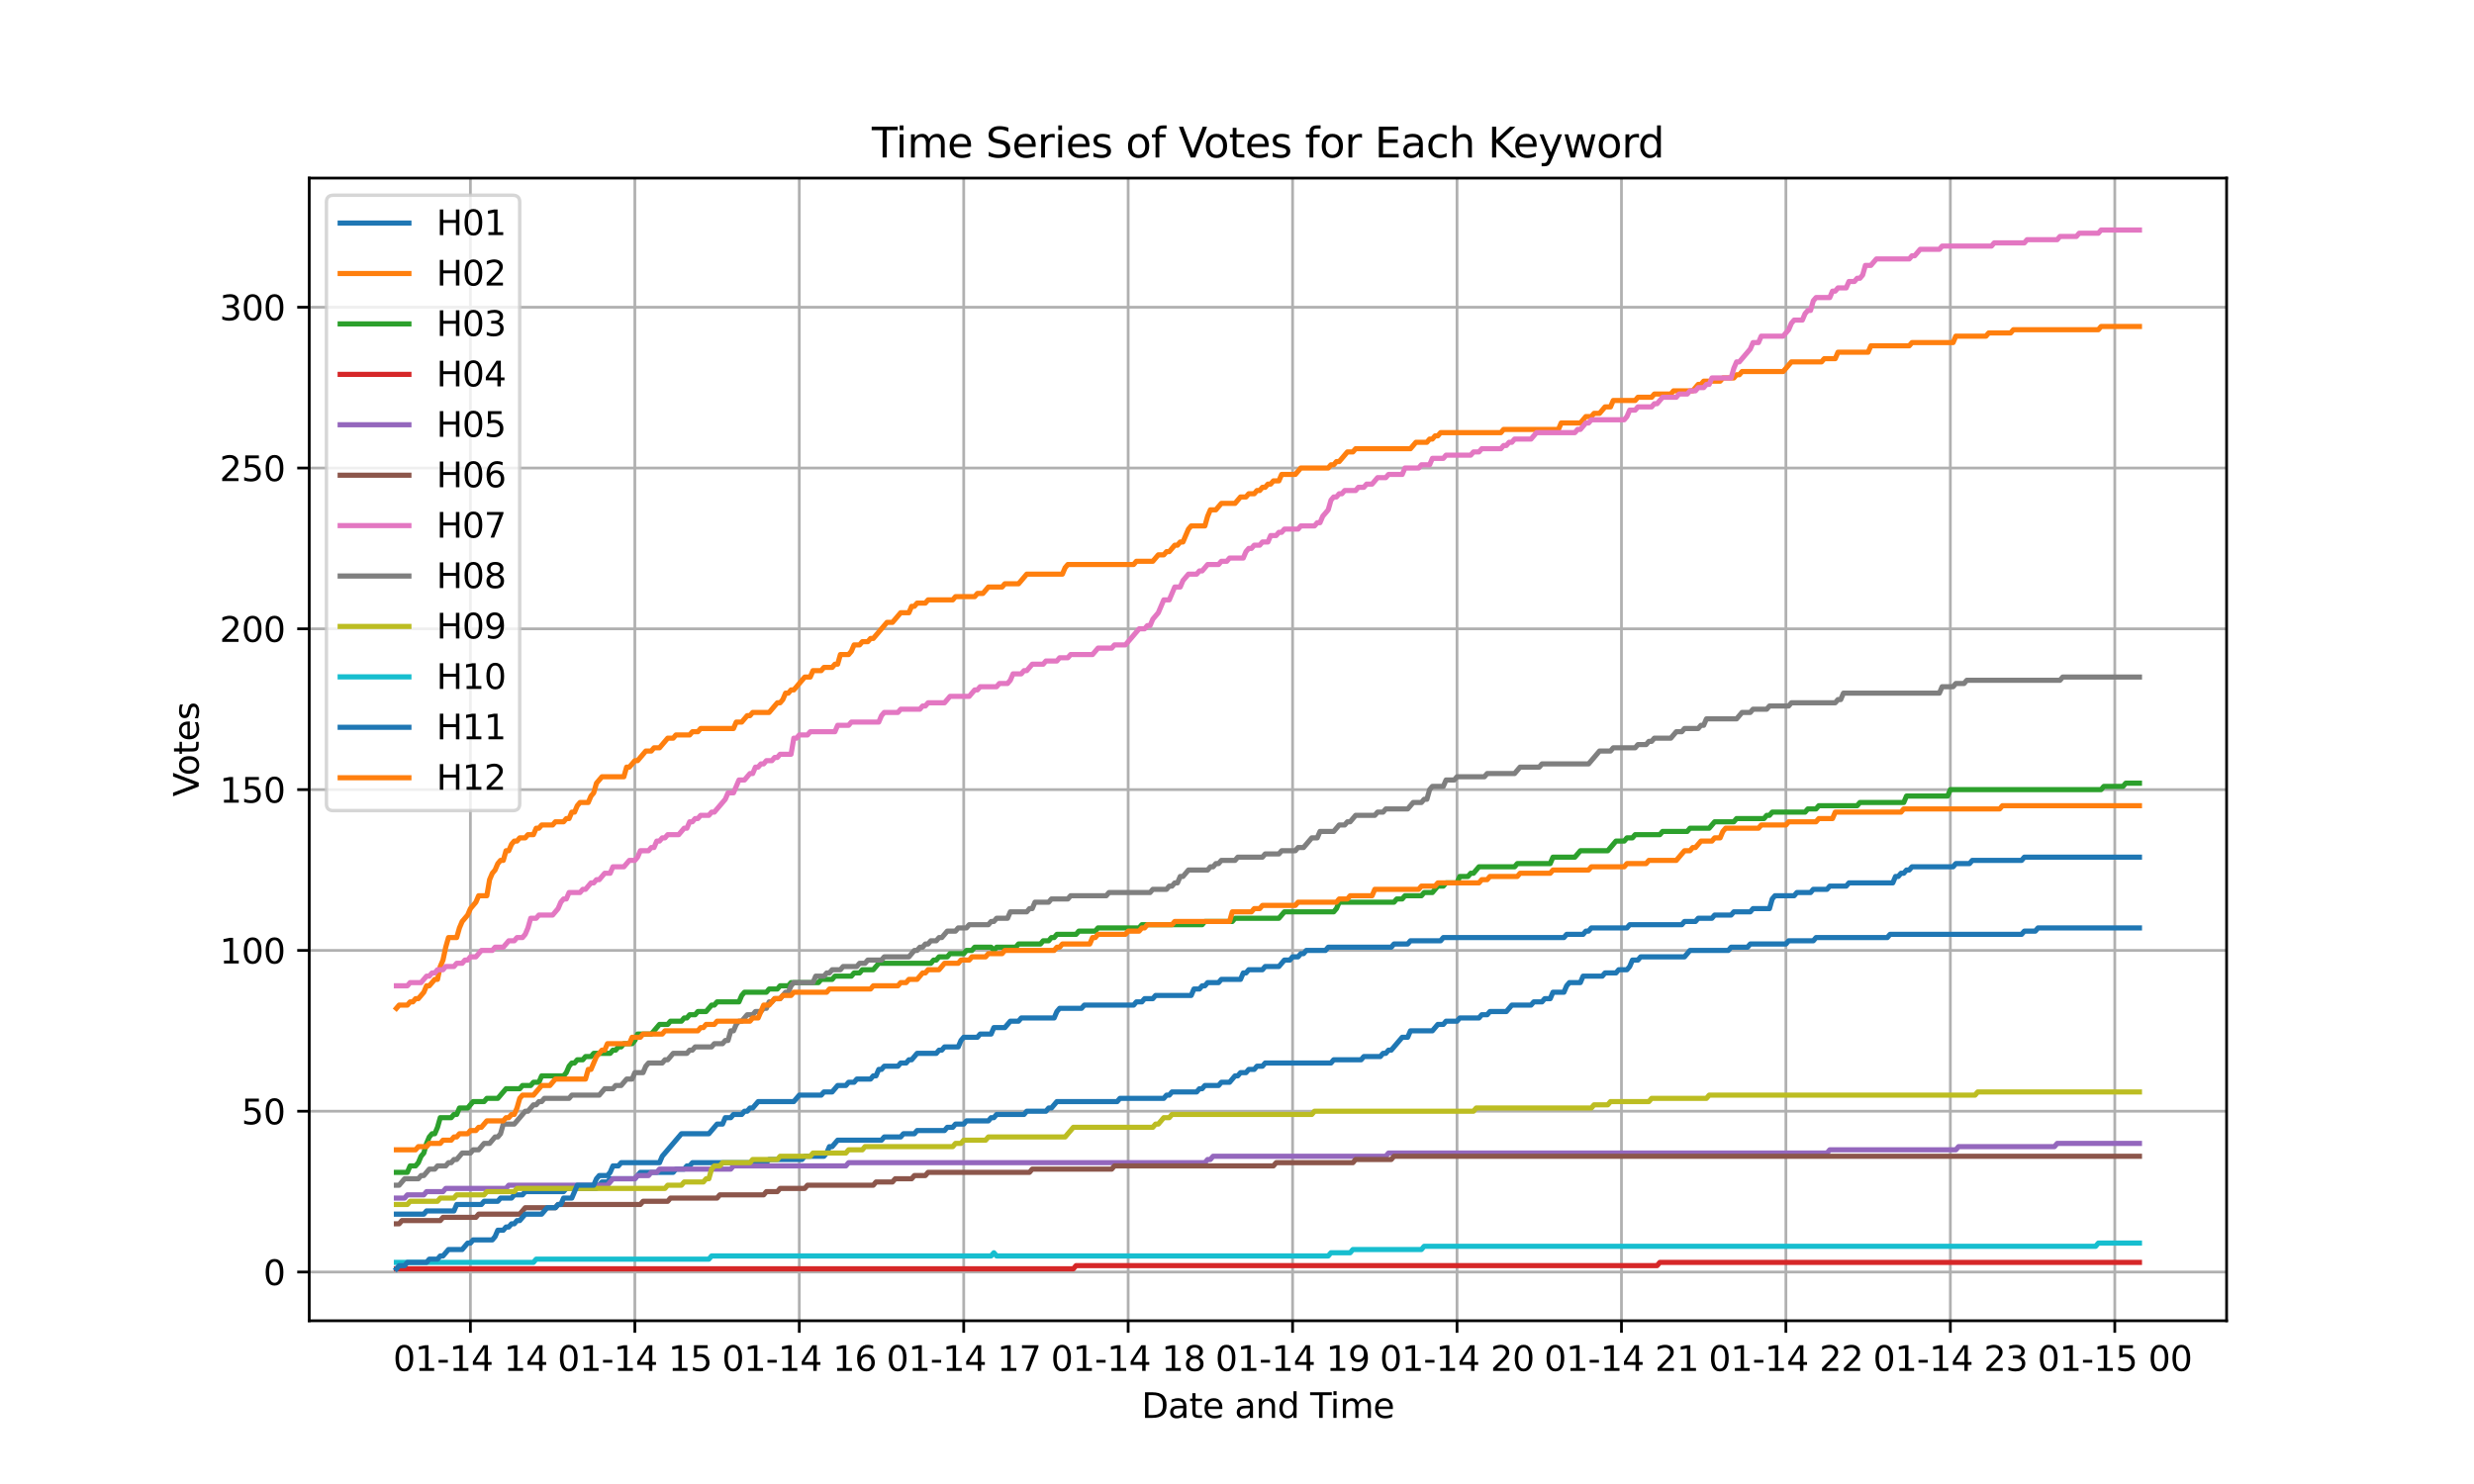 <?xml version="1.0" encoding="utf-8" standalone="no"?>
<!DOCTYPE svg PUBLIC "-//W3C//DTD SVG 1.1//EN"
  "http://www.w3.org/Graphics/SVG/1.1/DTD/svg11.dtd">
<svg xmlns:xlink="http://www.w3.org/1999/xlink" width="720pt" height="432pt" viewBox="0 0 720 432" xmlns="http://www.w3.org/2000/svg" version="1.1">
 <defs>
  <style type="text/css">*{stroke-linejoin: round; stroke-linecap: butt}</style>
 </defs>
 <g id="figure_1">
  <g id="patch_1">
   <path d="M 0 432 
L 720 432 
L 720 0 
L 0 0 
z
" style="fill: #ffffff"/>
  </g>
  <g id="axes_1">
   <g id="patch_2">
    <path d="M 90 384.48 
L 648 384.48 
L 648 51.84 
L 90 51.84 
z
" style="fill: #ffffff"/>
   </g>
   <g id="matplotlib.axis_1">
    <g id="xtick_1">
     <g id="line2d_1">
      <path d="M 136.899 384.48 
L 136.899 51.84 
" clip-path="url(#p4f81298df9)" style="fill: none; stroke: #b0b0b0; stroke-width: 0.8; stroke-linecap: square"/>
     </g>
     <g id="line2d_2">
      <defs>
       <path id="md71cce51d1" d="M 0 0 
L 0 3.5 
" style="stroke: #000000; stroke-width: 0.8"/>
      </defs>
      <g>
       <use xlink:href="#md71cce51d1" x="136.899" y="384.48" style="stroke: #000000; stroke-width: 0.8"/>
      </g>
     </g>
     <g id="text_1">
      <!-- 01-14 14 -->
      <g transform="translate(114.418 399.078) scale(0.1 -0.1)">
       <defs>
        <path id="DejaVuSans-30" d="M 2034 4250 
Q 1547 4250 1301 3770 
Q 1056 3291 1056 2328 
Q 1056 1369 1301 889 
Q 1547 409 2034 409 
Q 2525 409 2770 889 
Q 3016 1369 3016 2328 
Q 3016 3291 2770 3770 
Q 2525 4250 2034 4250 
z
M 2034 4750 
Q 2819 4750 3233 4129 
Q 3647 3509 3647 2328 
Q 3647 1150 3233 529 
Q 2819 -91 2034 -91 
Q 1250 -91 836 529 
Q 422 1150 422 2328 
Q 422 3509 836 4129 
Q 1250 4750 2034 4750 
z
" transform="scale(0.016)"/>
        <path id="DejaVuSans-31" d="M 794 531 
L 1825 531 
L 1825 4091 
L 703 3866 
L 703 4441 
L 1819 4666 
L 2450 4666 
L 2450 531 
L 3481 531 
L 3481 0 
L 794 0 
L 794 531 
z
" transform="scale(0.016)"/>
        <path id="DejaVuSans-2d" d="M 313 2009 
L 1997 2009 
L 1997 1497 
L 313 1497 
L 313 2009 
z
" transform="scale(0.016)"/>
        <path id="DejaVuSans-34" d="M 2419 4116 
L 825 1625 
L 2419 1625 
L 2419 4116 
z
M 2253 4666 
L 3047 4666 
L 3047 1625 
L 3713 1625 
L 3713 1100 
L 3047 1100 
L 3047 0 
L 2419 0 
L 2419 1100 
L 313 1100 
L 313 1709 
L 2253 4666 
z
" transform="scale(0.016)"/>
        <path id="DejaVuSans-20" transform="scale(0.016)"/>
       </defs>
       <use xlink:href="#DejaVuSans-30"/>
       <use xlink:href="#DejaVuSans-31" transform="translate(63.623 0)"/>
       <use xlink:href="#DejaVuSans-2d" transform="translate(127.246 0)"/>
       <use xlink:href="#DejaVuSans-31" transform="translate(163.33 0)"/>
       <use xlink:href="#DejaVuSans-34" transform="translate(226.953 0)"/>
       <use xlink:href="#DejaVuSans-20" transform="translate(290.576 0)"/>
       <use xlink:href="#DejaVuSans-31" transform="translate(322.363 0)"/>
       <use xlink:href="#DejaVuSans-34" transform="translate(385.986 0)"/>
      </g>
     </g>
    </g>
    <g id="xtick_2">
     <g id="line2d_3">
      <path d="M 184.755 384.48 
L 184.755 51.84 
" clip-path="url(#p4f81298df9)" style="fill: none; stroke: #b0b0b0; stroke-width: 0.8; stroke-linecap: square"/>
     </g>
     <g id="line2d_4">
      <g>
       <use xlink:href="#md71cce51d1" x="184.755" y="384.48" style="stroke: #000000; stroke-width: 0.8"/>
      </g>
     </g>
     <g id="text_2">
      <!-- 01-14 15 -->
      <g transform="translate(162.274 399.078) scale(0.1 -0.1)">
       <defs>
        <path id="DejaVuSans-35" d="M 691 4666 
L 3169 4666 
L 3169 4134 
L 1269 4134 
L 1269 2991 
Q 1406 3038 1543 3061 
Q 1681 3084 1819 3084 
Q 2600 3084 3056 2656 
Q 3513 2228 3513 1497 
Q 3513 744 3044 326 
Q 2575 -91 1722 -91 
Q 1428 -91 1123 -41 
Q 819 9 494 109 
L 494 744 
Q 775 591 1075 516 
Q 1375 441 1709 441 
Q 2250 441 2565 725 
Q 2881 1009 2881 1497 
Q 2881 1984 2565 2268 
Q 2250 2553 1709 2553 
Q 1456 2553 1204 2497 
Q 953 2441 691 2322 
L 691 4666 
z
" transform="scale(0.016)"/>
       </defs>
       <use xlink:href="#DejaVuSans-30"/>
       <use xlink:href="#DejaVuSans-31" transform="translate(63.623 0)"/>
       <use xlink:href="#DejaVuSans-2d" transform="translate(127.246 0)"/>
       <use xlink:href="#DejaVuSans-31" transform="translate(163.33 0)"/>
       <use xlink:href="#DejaVuSans-34" transform="translate(226.953 0)"/>
       <use xlink:href="#DejaVuSans-20" transform="translate(290.576 0)"/>
       <use xlink:href="#DejaVuSans-31" transform="translate(322.363 0)"/>
       <use xlink:href="#DejaVuSans-35" transform="translate(385.986 0)"/>
      </g>
     </g>
    </g>
    <g id="xtick_3">
     <g id="line2d_5">
      <path d="M 232.611 384.48 
L 232.611 51.84 
" clip-path="url(#p4f81298df9)" style="fill: none; stroke: #b0b0b0; stroke-width: 0.8; stroke-linecap: square"/>
     </g>
     <g id="line2d_6">
      <g>
       <use xlink:href="#md71cce51d1" x="232.611" y="384.48" style="stroke: #000000; stroke-width: 0.8"/>
      </g>
     </g>
     <g id="text_3">
      <!-- 01-14 16 -->
      <g transform="translate(210.13 399.078) scale(0.1 -0.1)">
       <defs>
        <path id="DejaVuSans-36" d="M 2113 2584 
Q 1688 2584 1439 2293 
Q 1191 2003 1191 1497 
Q 1191 994 1439 701 
Q 1688 409 2113 409 
Q 2538 409 2786 701 
Q 3034 994 3034 1497 
Q 3034 2003 2786 2293 
Q 2538 2584 2113 2584 
z
M 3366 4563 
L 3366 3988 
Q 3128 4100 2886 4159 
Q 2644 4219 2406 4219 
Q 1781 4219 1451 3797 
Q 1122 3375 1075 2522 
Q 1259 2794 1537 2939 
Q 1816 3084 2150 3084 
Q 2853 3084 3261 2657 
Q 3669 2231 3669 1497 
Q 3669 778 3244 343 
Q 2819 -91 2113 -91 
Q 1303 -91 875 529 
Q 447 1150 447 2328 
Q 447 3434 972 4092 
Q 1497 4750 2381 4750 
Q 2619 4750 2861 4703 
Q 3103 4656 3366 4563 
z
" transform="scale(0.016)"/>
       </defs>
       <use xlink:href="#DejaVuSans-30"/>
       <use xlink:href="#DejaVuSans-31" transform="translate(63.623 0)"/>
       <use xlink:href="#DejaVuSans-2d" transform="translate(127.246 0)"/>
       <use xlink:href="#DejaVuSans-31" transform="translate(163.33 0)"/>
       <use xlink:href="#DejaVuSans-34" transform="translate(226.953 0)"/>
       <use xlink:href="#DejaVuSans-20" transform="translate(290.576 0)"/>
       <use xlink:href="#DejaVuSans-31" transform="translate(322.363 0)"/>
       <use xlink:href="#DejaVuSans-36" transform="translate(385.986 0)"/>
      </g>
     </g>
    </g>
    <g id="xtick_4">
     <g id="line2d_7">
      <path d="M 280.467 384.48 
L 280.467 51.84 
" clip-path="url(#p4f81298df9)" style="fill: none; stroke: #b0b0b0; stroke-width: 0.8; stroke-linecap: square"/>
     </g>
     <g id="line2d_8">
      <g>
       <use xlink:href="#md71cce51d1" x="280.467" y="384.48" style="stroke: #000000; stroke-width: 0.8"/>
      </g>
     </g>
     <g id="text_4">
      <!-- 01-14 17 -->
      <g transform="translate(257.986 399.078) scale(0.1 -0.1)">
       <defs>
        <path id="DejaVuSans-37" d="M 525 4666 
L 3525 4666 
L 3525 4397 
L 1831 0 
L 1172 0 
L 2766 4134 
L 525 4134 
L 525 4666 
z
" transform="scale(0.016)"/>
       </defs>
       <use xlink:href="#DejaVuSans-30"/>
       <use xlink:href="#DejaVuSans-31" transform="translate(63.623 0)"/>
       <use xlink:href="#DejaVuSans-2d" transform="translate(127.246 0)"/>
       <use xlink:href="#DejaVuSans-31" transform="translate(163.33 0)"/>
       <use xlink:href="#DejaVuSans-34" transform="translate(226.953 0)"/>
       <use xlink:href="#DejaVuSans-20" transform="translate(290.576 0)"/>
       <use xlink:href="#DejaVuSans-31" transform="translate(322.363 0)"/>
       <use xlink:href="#DejaVuSans-37" transform="translate(385.986 0)"/>
      </g>
     </g>
    </g>
    <g id="xtick_5">
     <g id="line2d_9">
      <path d="M 328.322 384.48 
L 328.322 51.84 
" clip-path="url(#p4f81298df9)" style="fill: none; stroke: #b0b0b0; stroke-width: 0.8; stroke-linecap: square"/>
     </g>
     <g id="line2d_10">
      <g>
       <use xlink:href="#md71cce51d1" x="328.322" y="384.48" style="stroke: #000000; stroke-width: 0.8"/>
      </g>
     </g>
     <g id="text_5">
      <!-- 01-14 18 -->
      <g transform="translate(305.842 399.078) scale(0.1 -0.1)">
       <defs>
        <path id="DejaVuSans-38" d="M 2034 2216 
Q 1584 2216 1326 1975 
Q 1069 1734 1069 1313 
Q 1069 891 1326 650 
Q 1584 409 2034 409 
Q 2484 409 2743 651 
Q 3003 894 3003 1313 
Q 3003 1734 2745 1975 
Q 2488 2216 2034 2216 
z
M 1403 2484 
Q 997 2584 770 2862 
Q 544 3141 544 3541 
Q 544 4100 942 4425 
Q 1341 4750 2034 4750 
Q 2731 4750 3128 4425 
Q 3525 4100 3525 3541 
Q 3525 3141 3298 2862 
Q 3072 2584 2669 2484 
Q 3125 2378 3379 2068 
Q 3634 1759 3634 1313 
Q 3634 634 3220 271 
Q 2806 -91 2034 -91 
Q 1263 -91 848 271 
Q 434 634 434 1313 
Q 434 1759 690 2068 
Q 947 2378 1403 2484 
z
M 1172 3481 
Q 1172 3119 1398 2916 
Q 1625 2713 2034 2713 
Q 2441 2713 2670 2916 
Q 2900 3119 2900 3481 
Q 2900 3844 2670 4047 
Q 2441 4250 2034 4250 
Q 1625 4250 1398 4047 
Q 1172 3844 1172 3481 
z
" transform="scale(0.016)"/>
       </defs>
       <use xlink:href="#DejaVuSans-30"/>
       <use xlink:href="#DejaVuSans-31" transform="translate(63.623 0)"/>
       <use xlink:href="#DejaVuSans-2d" transform="translate(127.246 0)"/>
       <use xlink:href="#DejaVuSans-31" transform="translate(163.33 0)"/>
       <use xlink:href="#DejaVuSans-34" transform="translate(226.953 0)"/>
       <use xlink:href="#DejaVuSans-20" transform="translate(290.576 0)"/>
       <use xlink:href="#DejaVuSans-31" transform="translate(322.363 0)"/>
       <use xlink:href="#DejaVuSans-38" transform="translate(385.986 0)"/>
      </g>
     </g>
    </g>
    <g id="xtick_6">
     <g id="line2d_11">
      <path d="M 376.178 384.48 
L 376.178 51.84 
" clip-path="url(#p4f81298df9)" style="fill: none; stroke: #b0b0b0; stroke-width: 0.8; stroke-linecap: square"/>
     </g>
     <g id="line2d_12">
      <g>
       <use xlink:href="#md71cce51d1" x="376.178" y="384.48" style="stroke: #000000; stroke-width: 0.8"/>
      </g>
     </g>
     <g id="text_6">
      <!-- 01-14 19 -->
      <g transform="translate(353.698 399.078) scale(0.1 -0.1)">
       <defs>
        <path id="DejaVuSans-39" d="M 703 97 
L 703 672 
Q 941 559 1184 500 
Q 1428 441 1663 441 
Q 2288 441 2617 861 
Q 2947 1281 2994 2138 
Q 2813 1869 2534 1725 
Q 2256 1581 1919 1581 
Q 1219 1581 811 2004 
Q 403 2428 403 3163 
Q 403 3881 828 4315 
Q 1253 4750 1959 4750 
Q 2769 4750 3195 4129 
Q 3622 3509 3622 2328 
Q 3622 1225 3098 567 
Q 2575 -91 1691 -91 
Q 1453 -91 1209 -44 
Q 966 3 703 97 
z
M 1959 2075 
Q 2384 2075 2632 2365 
Q 2881 2656 2881 3163 
Q 2881 3666 2632 3958 
Q 2384 4250 1959 4250 
Q 1534 4250 1286 3958 
Q 1038 3666 1038 3163 
Q 1038 2656 1286 2365 
Q 1534 2075 1959 2075 
z
" transform="scale(0.016)"/>
       </defs>
       <use xlink:href="#DejaVuSans-30"/>
       <use xlink:href="#DejaVuSans-31" transform="translate(63.623 0)"/>
       <use xlink:href="#DejaVuSans-2d" transform="translate(127.246 0)"/>
       <use xlink:href="#DejaVuSans-31" transform="translate(163.33 0)"/>
       <use xlink:href="#DejaVuSans-34" transform="translate(226.953 0)"/>
       <use xlink:href="#DejaVuSans-20" transform="translate(290.576 0)"/>
       <use xlink:href="#DejaVuSans-31" transform="translate(322.363 0)"/>
       <use xlink:href="#DejaVuSans-39" transform="translate(385.986 0)"/>
      </g>
     </g>
    </g>
    <g id="xtick_7">
     <g id="line2d_13">
      <path d="M 424.034 384.48 
L 424.034 51.84 
" clip-path="url(#p4f81298df9)" style="fill: none; stroke: #b0b0b0; stroke-width: 0.8; stroke-linecap: square"/>
     </g>
     <g id="line2d_14">
      <g>
       <use xlink:href="#md71cce51d1" x="424.034" y="384.48" style="stroke: #000000; stroke-width: 0.8"/>
      </g>
     </g>
     <g id="text_7">
      <!-- 01-14 20 -->
      <g transform="translate(401.554 399.078) scale(0.1 -0.1)">
       <defs>
        <path id="DejaVuSans-32" d="M 1228 531 
L 3431 531 
L 3431 0 
L 469 0 
L 469 531 
Q 828 903 1448 1529 
Q 2069 2156 2228 2338 
Q 2531 2678 2651 2914 
Q 2772 3150 2772 3378 
Q 2772 3750 2511 3984 
Q 2250 4219 1831 4219 
Q 1534 4219 1204 4116 
Q 875 4013 500 3803 
L 500 4441 
Q 881 4594 1212 4672 
Q 1544 4750 1819 4750 
Q 2544 4750 2975 4387 
Q 3406 4025 3406 3419 
Q 3406 3131 3298 2873 
Q 3191 2616 2906 2266 
Q 2828 2175 2409 1742 
Q 1991 1309 1228 531 
z
" transform="scale(0.016)"/>
       </defs>
       <use xlink:href="#DejaVuSans-30"/>
       <use xlink:href="#DejaVuSans-31" transform="translate(63.623 0)"/>
       <use xlink:href="#DejaVuSans-2d" transform="translate(127.246 0)"/>
       <use xlink:href="#DejaVuSans-31" transform="translate(163.33 0)"/>
       <use xlink:href="#DejaVuSans-34" transform="translate(226.953 0)"/>
       <use xlink:href="#DejaVuSans-20" transform="translate(290.576 0)"/>
       <use xlink:href="#DejaVuSans-32" transform="translate(322.363 0)"/>
       <use xlink:href="#DejaVuSans-30" transform="translate(385.986 0)"/>
      </g>
     </g>
    </g>
    <g id="xtick_8">
     <g id="line2d_15">
      <path d="M 471.89 384.48 
L 471.89 51.84 
" clip-path="url(#p4f81298df9)" style="fill: none; stroke: #b0b0b0; stroke-width: 0.8; stroke-linecap: square"/>
     </g>
     <g id="line2d_16">
      <g>
       <use xlink:href="#md71cce51d1" x="471.89" y="384.48" style="stroke: #000000; stroke-width: 0.8"/>
      </g>
     </g>
     <g id="text_8">
      <!-- 01-14 21 -->
      <g transform="translate(449.41 399.078) scale(0.1 -0.1)">
       <use xlink:href="#DejaVuSans-30"/>
       <use xlink:href="#DejaVuSans-31" transform="translate(63.623 0)"/>
       <use xlink:href="#DejaVuSans-2d" transform="translate(127.246 0)"/>
       <use xlink:href="#DejaVuSans-31" transform="translate(163.33 0)"/>
       <use xlink:href="#DejaVuSans-34" transform="translate(226.953 0)"/>
       <use xlink:href="#DejaVuSans-20" transform="translate(290.576 0)"/>
       <use xlink:href="#DejaVuSans-32" transform="translate(322.363 0)"/>
       <use xlink:href="#DejaVuSans-31" transform="translate(385.986 0)"/>
      </g>
     </g>
    </g>
    <g id="xtick_9">
     <g id="line2d_17">
      <path d="M 519.746 384.48 
L 519.746 51.84 
" clip-path="url(#p4f81298df9)" style="fill: none; stroke: #b0b0b0; stroke-width: 0.8; stroke-linecap: square"/>
     </g>
     <g id="line2d_18">
      <g>
       <use xlink:href="#md71cce51d1" x="519.746" y="384.48" style="stroke: #000000; stroke-width: 0.8"/>
      </g>
     </g>
     <g id="text_9">
      <!-- 01-14 22 -->
      <g transform="translate(497.266 399.078) scale(0.1 -0.1)">
       <use xlink:href="#DejaVuSans-30"/>
       <use xlink:href="#DejaVuSans-31" transform="translate(63.623 0)"/>
       <use xlink:href="#DejaVuSans-2d" transform="translate(127.246 0)"/>
       <use xlink:href="#DejaVuSans-31" transform="translate(163.33 0)"/>
       <use xlink:href="#DejaVuSans-34" transform="translate(226.953 0)"/>
       <use xlink:href="#DejaVuSans-20" transform="translate(290.576 0)"/>
       <use xlink:href="#DejaVuSans-32" transform="translate(322.363 0)"/>
       <use xlink:href="#DejaVuSans-32" transform="translate(385.986 0)"/>
      </g>
     </g>
    </g>
    <g id="xtick_10">
     <g id="line2d_19">
      <path d="M 567.602 384.48 
L 567.602 51.84 
" clip-path="url(#p4f81298df9)" style="fill: none; stroke: #b0b0b0; stroke-width: 0.8; stroke-linecap: square"/>
     </g>
     <g id="line2d_20">
      <g>
       <use xlink:href="#md71cce51d1" x="567.602" y="384.48" style="stroke: #000000; stroke-width: 0.8"/>
      </g>
     </g>
     <g id="text_10">
      <!-- 01-14 23 -->
      <g transform="translate(545.122 399.078) scale(0.1 -0.1)">
       <defs>
        <path id="DejaVuSans-33" d="M 2597 2516 
Q 3050 2419 3304 2112 
Q 3559 1806 3559 1356 
Q 3559 666 3084 287 
Q 2609 -91 1734 -91 
Q 1441 -91 1130 -33 
Q 819 25 488 141 
L 488 750 
Q 750 597 1062 519 
Q 1375 441 1716 441 
Q 2309 441 2620 675 
Q 2931 909 2931 1356 
Q 2931 1769 2642 2001 
Q 2353 2234 1838 2234 
L 1294 2234 
L 1294 2753 
L 1863 2753 
Q 2328 2753 2575 2939 
Q 2822 3125 2822 3475 
Q 2822 3834 2567 4026 
Q 2313 4219 1838 4219 
Q 1578 4219 1281 4162 
Q 984 4106 628 3988 
L 628 4550 
Q 988 4650 1302 4700 
Q 1616 4750 1894 4750 
Q 2613 4750 3031 4423 
Q 3450 4097 3450 3541 
Q 3450 3153 3228 2886 
Q 3006 2619 2597 2516 
z
" transform="scale(0.016)"/>
       </defs>
       <use xlink:href="#DejaVuSans-30"/>
       <use xlink:href="#DejaVuSans-31" transform="translate(63.623 0)"/>
       <use xlink:href="#DejaVuSans-2d" transform="translate(127.246 0)"/>
       <use xlink:href="#DejaVuSans-31" transform="translate(163.33 0)"/>
       <use xlink:href="#DejaVuSans-34" transform="translate(226.953 0)"/>
       <use xlink:href="#DejaVuSans-20" transform="translate(290.576 0)"/>
       <use xlink:href="#DejaVuSans-32" transform="translate(322.363 0)"/>
       <use xlink:href="#DejaVuSans-33" transform="translate(385.986 0)"/>
      </g>
     </g>
    </g>
    <g id="xtick_11">
     <g id="line2d_21">
      <path d="M 615.458 384.48 
L 615.458 51.84 
" clip-path="url(#p4f81298df9)" style="fill: none; stroke: #b0b0b0; stroke-width: 0.8; stroke-linecap: square"/>
     </g>
     <g id="line2d_22">
      <g>
       <use xlink:href="#md71cce51d1" x="615.458" y="384.48" style="stroke: #000000; stroke-width: 0.8"/>
      </g>
     </g>
     <g id="text_11">
      <!-- 01-15 00 -->
      <g transform="translate(592.978 399.078) scale(0.1 -0.1)">
       <use xlink:href="#DejaVuSans-30"/>
       <use xlink:href="#DejaVuSans-31" transform="translate(63.623 0)"/>
       <use xlink:href="#DejaVuSans-2d" transform="translate(127.246 0)"/>
       <use xlink:href="#DejaVuSans-31" transform="translate(163.33 0)"/>
       <use xlink:href="#DejaVuSans-35" transform="translate(226.953 0)"/>
       <use xlink:href="#DejaVuSans-20" transform="translate(290.576 0)"/>
       <use xlink:href="#DejaVuSans-30" transform="translate(322.363 0)"/>
       <use xlink:href="#DejaVuSans-30" transform="translate(385.986 0)"/>
      </g>
     </g>
    </g>
    <g id="text_12">
     <!-- Date and Time -->
     <g transform="translate(332.23 412.757) scale(0.1 -0.1)">
      <defs>
       <path id="DejaVuSans-44" d="M 1259 4147 
L 1259 519 
L 2022 519 
Q 2988 519 3436 956 
Q 3884 1394 3884 2338 
Q 3884 3275 3436 3711 
Q 2988 4147 2022 4147 
L 1259 4147 
z
M 628 4666 
L 1925 4666 
Q 3281 4666 3915 4102 
Q 4550 3538 4550 2338 
Q 4550 1131 3912 565 
Q 3275 0 1925 0 
L 628 0 
L 628 4666 
z
" transform="scale(0.016)"/>
       <path id="DejaVuSans-61" d="M 2194 1759 
Q 1497 1759 1228 1600 
Q 959 1441 959 1056 
Q 959 750 1161 570 
Q 1363 391 1709 391 
Q 2188 391 2477 730 
Q 2766 1069 2766 1631 
L 2766 1759 
L 2194 1759 
z
M 3341 1997 
L 3341 0 
L 2766 0 
L 2766 531 
Q 2569 213 2275 61 
Q 1981 -91 1556 -91 
Q 1019 -91 701 211 
Q 384 513 384 1019 
Q 384 1609 779 1909 
Q 1175 2209 1959 2209 
L 2766 2209 
L 2766 2266 
Q 2766 2663 2505 2880 
Q 2244 3097 1772 3097 
Q 1472 3097 1187 3025 
Q 903 2953 641 2809 
L 641 3341 
Q 956 3463 1253 3523 
Q 1550 3584 1831 3584 
Q 2591 3584 2966 3190 
Q 3341 2797 3341 1997 
z
" transform="scale(0.016)"/>
       <path id="DejaVuSans-74" d="M 1172 4494 
L 1172 3500 
L 2356 3500 
L 2356 3053 
L 1172 3053 
L 1172 1153 
Q 1172 725 1289 603 
Q 1406 481 1766 481 
L 2356 481 
L 2356 0 
L 1766 0 
Q 1100 0 847 248 
Q 594 497 594 1153 
L 594 3053 
L 172 3053 
L 172 3500 
L 594 3500 
L 594 4494 
L 1172 4494 
z
" transform="scale(0.016)"/>
       <path id="DejaVuSans-65" d="M 3597 1894 
L 3597 1613 
L 953 1613 
Q 991 1019 1311 708 
Q 1631 397 2203 397 
Q 2534 397 2845 478 
Q 3156 559 3463 722 
L 3463 178 
Q 3153 47 2828 -22 
Q 2503 -91 2169 -91 
Q 1331 -91 842 396 
Q 353 884 353 1716 
Q 353 2575 817 3079 
Q 1281 3584 2069 3584 
Q 2775 3584 3186 3129 
Q 3597 2675 3597 1894 
z
M 3022 2063 
Q 3016 2534 2758 2815 
Q 2500 3097 2075 3097 
Q 1594 3097 1305 2825 
Q 1016 2553 972 2059 
L 3022 2063 
z
" transform="scale(0.016)"/>
       <path id="DejaVuSans-6e" d="M 3513 2113 
L 3513 0 
L 2938 0 
L 2938 2094 
Q 2938 2591 2744 2837 
Q 2550 3084 2163 3084 
Q 1697 3084 1428 2787 
Q 1159 2491 1159 1978 
L 1159 0 
L 581 0 
L 581 3500 
L 1159 3500 
L 1159 2956 
Q 1366 3272 1645 3428 
Q 1925 3584 2291 3584 
Q 2894 3584 3203 3211 
Q 3513 2838 3513 2113 
z
" transform="scale(0.016)"/>
       <path id="DejaVuSans-64" d="M 2906 2969 
L 2906 4863 
L 3481 4863 
L 3481 0 
L 2906 0 
L 2906 525 
Q 2725 213 2448 61 
Q 2172 -91 1784 -91 
Q 1150 -91 751 415 
Q 353 922 353 1747 
Q 353 2572 751 3078 
Q 1150 3584 1784 3584 
Q 2172 3584 2448 3432 
Q 2725 3281 2906 2969 
z
M 947 1747 
Q 947 1113 1208 752 
Q 1469 391 1925 391 
Q 2381 391 2643 752 
Q 2906 1113 2906 1747 
Q 2906 2381 2643 2742 
Q 2381 3103 1925 3103 
Q 1469 3103 1208 2742 
Q 947 2381 947 1747 
z
" transform="scale(0.016)"/>
       <path id="DejaVuSans-54" d="M -19 4666 
L 3928 4666 
L 3928 4134 
L 2272 4134 
L 2272 0 
L 1638 0 
L 1638 4134 
L -19 4134 
L -19 4666 
z
" transform="scale(0.016)"/>
       <path id="DejaVuSans-69" d="M 603 3500 
L 1178 3500 
L 1178 0 
L 603 0 
L 603 3500 
z
M 603 4863 
L 1178 4863 
L 1178 4134 
L 603 4134 
L 603 4863 
z
" transform="scale(0.016)"/>
       <path id="DejaVuSans-6d" d="M 3328 2828 
Q 3544 3216 3844 3400 
Q 4144 3584 4550 3584 
Q 5097 3584 5394 3201 
Q 5691 2819 5691 2113 
L 5691 0 
L 5113 0 
L 5113 2094 
Q 5113 2597 4934 2840 
Q 4756 3084 4391 3084 
Q 3944 3084 3684 2787 
Q 3425 2491 3425 1978 
L 3425 0 
L 2847 0 
L 2847 2094 
Q 2847 2600 2669 2842 
Q 2491 3084 2119 3084 
Q 1678 3084 1418 2786 
Q 1159 2488 1159 1978 
L 1159 0 
L 581 0 
L 581 3500 
L 1159 3500 
L 1159 2956 
Q 1356 3278 1631 3431 
Q 1906 3584 2284 3584 
Q 2666 3584 2933 3390 
Q 3200 3197 3328 2828 
z
" transform="scale(0.016)"/>
      </defs>
      <use xlink:href="#DejaVuSans-44"/>
      <use xlink:href="#DejaVuSans-61" transform="translate(77.002 0)"/>
      <use xlink:href="#DejaVuSans-74" transform="translate(138.281 0)"/>
      <use xlink:href="#DejaVuSans-65" transform="translate(177.49 0)"/>
      <use xlink:href="#DejaVuSans-20" transform="translate(239.014 0)"/>
      <use xlink:href="#DejaVuSans-61" transform="translate(270.801 0)"/>
      <use xlink:href="#DejaVuSans-6e" transform="translate(332.08 0)"/>
      <use xlink:href="#DejaVuSans-64" transform="translate(395.459 0)"/>
      <use xlink:href="#DejaVuSans-20" transform="translate(458.936 0)"/>
      <use xlink:href="#DejaVuSans-54" transform="translate(490.723 0)"/>
      <use xlink:href="#DejaVuSans-69" transform="translate(548.682 0)"/>
      <use xlink:href="#DejaVuSans-6d" transform="translate(576.465 0)"/>
      <use xlink:href="#DejaVuSans-65" transform="translate(673.877 0)"/>
     </g>
    </g>
   </g>
   <g id="matplotlib.axis_2">
    <g id="ytick_1">
     <g id="line2d_23">
      <path d="M 90 370.296 
L 648 370.296 
" clip-path="url(#p4f81298df9)" style="fill: none; stroke: #b0b0b0; stroke-width: 0.8; stroke-linecap: square"/>
     </g>
     <g id="line2d_24">
      <defs>
       <path id="m8311f7295c" d="M 0 0 
L -3.5 0 
" style="stroke: #000000; stroke-width: 0.8"/>
      </defs>
      <g>
       <use xlink:href="#m8311f7295c" x="90" y="370.296" style="stroke: #000000; stroke-width: 0.8"/>
      </g>
     </g>
     <g id="text_13">
      <!-- 0 -->
      <g transform="translate(76.638 374.095) scale(0.1 -0.1)">
       <use xlink:href="#DejaVuSans-30"/>
      </g>
     </g>
    </g>
    <g id="ytick_2">
     <g id="line2d_25">
      <path d="M 90 323.485 
L 648 323.485 
" clip-path="url(#p4f81298df9)" style="fill: none; stroke: #b0b0b0; stroke-width: 0.8; stroke-linecap: square"/>
     </g>
     <g id="line2d_26">
      <g>
       <use xlink:href="#m8311f7295c" x="90" y="323.485" style="stroke: #000000; stroke-width: 0.8"/>
      </g>
     </g>
     <g id="text_14">
      <!-- 50 -->
      <g transform="translate(70.275 327.284) scale(0.1 -0.1)">
       <use xlink:href="#DejaVuSans-35"/>
       <use xlink:href="#DejaVuSans-30" transform="translate(63.623 0)"/>
      </g>
     </g>
    </g>
    <g id="ytick_3">
     <g id="line2d_27">
      <path d="M 90 276.674 
L 648 276.674 
" clip-path="url(#p4f81298df9)" style="fill: none; stroke: #b0b0b0; stroke-width: 0.8; stroke-linecap: square"/>
     </g>
     <g id="line2d_28">
      <g>
       <use xlink:href="#m8311f7295c" x="90" y="276.674" style="stroke: #000000; stroke-width: 0.8"/>
      </g>
     </g>
     <g id="text_15">
      <!-- 100 -->
      <g transform="translate(63.913 280.473) scale(0.1 -0.1)">
       <use xlink:href="#DejaVuSans-31"/>
       <use xlink:href="#DejaVuSans-30" transform="translate(63.623 0)"/>
       <use xlink:href="#DejaVuSans-30" transform="translate(127.246 0)"/>
      </g>
     </g>
    </g>
    <g id="ytick_4">
     <g id="line2d_29">
      <path d="M 90 229.863 
L 648 229.863 
" clip-path="url(#p4f81298df9)" style="fill: none; stroke: #b0b0b0; stroke-width: 0.8; stroke-linecap: square"/>
     </g>
     <g id="line2d_30">
      <g>
       <use xlink:href="#m8311f7295c" x="90" y="229.863" style="stroke: #000000; stroke-width: 0.8"/>
      </g>
     </g>
     <g id="text_16">
      <!-- 150 -->
      <g transform="translate(63.913 233.662) scale(0.1 -0.1)">
       <use xlink:href="#DejaVuSans-31"/>
       <use xlink:href="#DejaVuSans-35" transform="translate(63.623 0)"/>
       <use xlink:href="#DejaVuSans-30" transform="translate(127.246 0)"/>
      </g>
     </g>
    </g>
    <g id="ytick_5">
     <g id="line2d_31">
      <path d="M 90 183.052 
L 648 183.052 
" clip-path="url(#p4f81298df9)" style="fill: none; stroke: #b0b0b0; stroke-width: 0.8; stroke-linecap: square"/>
     </g>
     <g id="line2d_32">
      <g>
       <use xlink:href="#m8311f7295c" x="90" y="183.052" style="stroke: #000000; stroke-width: 0.8"/>
      </g>
     </g>
     <g id="text_17">
      <!-- 200 -->
      <g transform="translate(63.913 186.851) scale(0.1 -0.1)">
       <use xlink:href="#DejaVuSans-32"/>
       <use xlink:href="#DejaVuSans-30" transform="translate(63.623 0)"/>
       <use xlink:href="#DejaVuSans-30" transform="translate(127.246 0)"/>
      </g>
     </g>
    </g>
    <g id="ytick_6">
     <g id="line2d_33">
      <path d="M 90 136.24 
L 648 136.24 
" clip-path="url(#p4f81298df9)" style="fill: none; stroke: #b0b0b0; stroke-width: 0.8; stroke-linecap: square"/>
     </g>
     <g id="line2d_34">
      <g>
       <use xlink:href="#m8311f7295c" x="90" y="136.24" style="stroke: #000000; stroke-width: 0.8"/>
      </g>
     </g>
     <g id="text_18">
      <!-- 250 -->
      <g transform="translate(63.913 140.04) scale(0.1 -0.1)">
       <use xlink:href="#DejaVuSans-32"/>
       <use xlink:href="#DejaVuSans-35" transform="translate(63.623 0)"/>
       <use xlink:href="#DejaVuSans-30" transform="translate(127.246 0)"/>
      </g>
     </g>
    </g>
    <g id="ytick_7">
     <g id="line2d_35">
      <path d="M 90 89.429 
L 648 89.429 
" clip-path="url(#p4f81298df9)" style="fill: none; stroke: #b0b0b0; stroke-width: 0.8; stroke-linecap: square"/>
     </g>
     <g id="line2d_36">
      <g>
       <use xlink:href="#m8311f7295c" x="90" y="89.429" style="stroke: #000000; stroke-width: 0.8"/>
      </g>
     </g>
     <g id="text_19">
      <!-- 300 -->
      <g transform="translate(63.913 93.229) scale(0.1 -0.1)">
       <use xlink:href="#DejaVuSans-33"/>
       <use xlink:href="#DejaVuSans-30" transform="translate(63.623 0)"/>
       <use xlink:href="#DejaVuSans-30" transform="translate(127.246 0)"/>
      </g>
     </g>
    </g>
    <g id="text_20">
     <!-- Votes -->
     <g transform="translate(57.833 231.894) rotate(-90) scale(0.1 -0.1)">
      <defs>
       <path id="DejaVuSans-56" d="M 1831 0 
L 50 4666 
L 709 4666 
L 2188 738 
L 3669 4666 
L 4325 4666 
L 2547 0 
L 1831 0 
z
" transform="scale(0.016)"/>
       <path id="DejaVuSans-6f" d="M 1959 3097 
Q 1497 3097 1228 2736 
Q 959 2375 959 1747 
Q 959 1119 1226 758 
Q 1494 397 1959 397 
Q 2419 397 2687 759 
Q 2956 1122 2956 1747 
Q 2956 2369 2687 2733 
Q 2419 3097 1959 3097 
z
M 1959 3584 
Q 2709 3584 3137 3096 
Q 3566 2609 3566 1747 
Q 3566 888 3137 398 
Q 2709 -91 1959 -91 
Q 1206 -91 779 398 
Q 353 888 353 1747 
Q 353 2609 779 3096 
Q 1206 3584 1959 3584 
z
" transform="scale(0.016)"/>
       <path id="DejaVuSans-73" d="M 2834 3397 
L 2834 2853 
Q 2591 2978 2328 3040 
Q 2066 3103 1784 3103 
Q 1356 3103 1142 2972 
Q 928 2841 928 2578 
Q 928 2378 1081 2264 
Q 1234 2150 1697 2047 
L 1894 2003 
Q 2506 1872 2764 1633 
Q 3022 1394 3022 966 
Q 3022 478 2636 193 
Q 2250 -91 1575 -91 
Q 1294 -91 989 -36 
Q 684 19 347 128 
L 347 722 
Q 666 556 975 473 
Q 1284 391 1588 391 
Q 1994 391 2212 530 
Q 2431 669 2431 922 
Q 2431 1156 2273 1281 
Q 2116 1406 1581 1522 
L 1381 1569 
Q 847 1681 609 1914 
Q 372 2147 372 2553 
Q 372 3047 722 3315 
Q 1072 3584 1716 3584 
Q 2034 3584 2315 3537 
Q 2597 3491 2834 3397 
z
" transform="scale(0.016)"/>
      </defs>
      <use xlink:href="#DejaVuSans-56"/>
      <use xlink:href="#DejaVuSans-6f" transform="translate(60.658 0)"/>
      <use xlink:href="#DejaVuSans-74" transform="translate(121.84 0)"/>
      <use xlink:href="#DejaVuSans-65" transform="translate(161.049 0)"/>
      <use xlink:href="#DejaVuSans-73" transform="translate(222.572 0)"/>
     </g>
    </g>
   </g>
   <g id="line2d_37">
    <path d="M 115.364 353.444 
L 123.34 353.444 
L 124.137 352.508 
L 132.113 352.508 
L 132.911 350.636 
L 140.089 350.636 
L 140.887 349.699 
L 144.875 349.699 
L 145.672 348.763 
L 148.863 348.763 
L 149.66 347.827 
L 152.053 347.827 
L 152.851 346.891 
L 164.017 346.891 
L 164.815 345.954 
L 173.588 345.954 
L 175.184 344.082 
L 176.779 344.082 
L 177.576 343.146 
L 184.755 343.146 
L 186.35 341.273 
L 195.921 341.273 
L 196.719 340.337 
L 199.111 340.337 
L 199.909 339.401 
L 200.707 339.401 
L 201.504 338.465 
L 223.039 338.465 
L 223.837 337.528 
L 233.408 337.528 
L 234.206 336.592 
L 239.789 336.592 
L 240.587 335.656 
L 241.384 333.784 
L 242.182 333.784 
L 243.777 331.911 
L 256.539 331.911 
L 257.336 330.975 
L 262.122 330.975 
L 262.919 330.039 
L 266.11 330.039 
L 266.907 329.102 
L 274.883 329.102 
L 275.681 328.166 
L 277.276 328.166 
L 278.074 327.23 
L 280.467 327.23 
L 281.264 326.294 
L 287.645 326.294 
L 288.443 325.358 
L 289.24 325.358 
L 290.038 324.421 
L 298.014 324.421 
L 298.811 323.485 
L 304.395 323.485 
L 305.192 322.549 
L 305.99 322.549 
L 307.585 320.676 
L 325.132 320.676 
L 325.93 319.74 
L 338.691 319.74 
L 339.489 318.804 
L 340.286 318.804 
L 341.084 317.868 
L 348.262 317.868 
L 349.06 316.932 
L 349.858 316.932 
L 350.655 315.995 
L 354.643 315.995 
L 355.441 315.059 
L 357.834 315.059 
L 359.429 313.187 
L 360.226 313.187 
L 361.024 312.25 
L 362.619 312.25 
L 363.417 311.314 
L 365.012 311.314 
L 365.81 310.378 
L 367.405 310.378 
L 368.202 309.442 
L 387.345 309.442 
L 388.142 308.506 
L 396.118 308.506 
L 396.916 307.569 
L 401.702 307.569 
L 402.499 306.633 
L 403.297 306.633 
L 404.094 305.697 
L 404.892 305.697 
L 408.082 301.952 
L 409.678 301.952 
L 410.475 300.08 
L 416.856 300.08 
L 418.451 298.207 
L 420.046 298.207 
L 420.844 297.271 
L 424.034 297.271 
L 424.832 296.335 
L 430.415 296.335 
L 431.213 295.398 
L 432.808 295.398 
L 433.605 294.462 
L 438.391 294.462 
L 439.986 292.59 
L 445.569 292.59 
L 446.367 291.653 
L 448.76 291.653 
L 449.557 290.717 
L 451.153 290.717 
L 451.95 288.845 
L 455.141 288.845 
L 455.938 286.972 
L 456.736 286.036 
L 459.926 286.036 
L 460.724 284.164 
L 466.307 284.164 
L 467.105 283.227 
L 470.295 283.227 
L 471.093 282.291 
L 473.485 282.291 
L 474.283 281.355 
L 475.081 279.483 
L 476.676 279.483 
L 477.473 278.546 
L 490.235 278.546 
L 491.83 276.674 
L 502.997 276.674 
L 503.794 275.738 
L 508.58 275.738 
L 509.377 274.801 
L 519.746 274.801 
L 520.544 273.865 
L 527.722 273.865 
L 528.52 272.929 
L 549.257 272.929 
L 550.055 271.993 
L 588.34 271.993 
L 589.137 271.057 
L 592.328 271.057 
L 593.125 270.12 
L 622.636 270.12 
L 622.636 270.12 
" clip-path="url(#p4f81298df9)" style="fill: none; stroke: #1f77b4; stroke-width: 1.5; stroke-linecap: square"/>
   </g>
   <g id="line2d_38">
    <path d="M 115.364 293.526 
L 116.161 292.59 
L 118.554 292.59 
L 119.352 291.653 
L 120.149 291.653 
L 120.947 290.717 
L 121.744 290.717 
L 123.34 288.845 
L 124.137 286.972 
L 124.935 286.972 
L 126.53 285.1 
L 127.328 285.1 
L 128.125 281.355 
L 128.923 279.483 
L 129.72 275.738 
L 130.518 272.929 
L 132.911 272.929 
L 133.708 270.12 
L 134.506 268.248 
L 136.101 266.375 
L 136.899 264.503 
L 138.494 262.631 
L 139.292 260.758 
L 141.684 260.758 
L 142.482 256.077 
L 143.28 254.205 
L 144.077 253.268 
L 144.875 251.396 
L 145.672 250.46 
L 146.47 250.46 
L 147.268 247.651 
L 148.065 247.651 
L 148.863 245.779 
L 149.66 244.842 
L 150.458 244.842 
L 151.256 243.906 
L 152.851 243.906 
L 153.648 242.97 
L 155.244 242.97 
L 156.041 241.097 
L 156.839 241.097 
L 157.636 240.161 
L 160.827 240.161 
L 161.624 239.225 
L 164.017 239.225 
L 164.815 238.289 
L 165.612 238.289 
L 166.41 236.416 
L 167.208 236.416 
L 168.005 234.544 
L 168.803 233.608 
L 171.196 233.608 
L 171.993 231.735 
L 172.791 230.799 
L 173.588 227.99 
L 175.184 226.118 
L 181.564 226.118 
L 182.362 223.309 
L 183.16 223.309 
L 184.755 221.437 
L 185.552 221.437 
L 187.945 218.628 
L 189.54 218.628 
L 190.338 217.692 
L 191.933 217.692 
L 194.326 214.883 
L 195.921 214.883 
L 196.719 213.947 
L 200.707 213.947 
L 201.504 213.011 
L 203.099 213.011 
L 203.897 212.075 
L 213.468 212.075 
L 214.266 210.202 
L 215.861 210.202 
L 217.456 208.33 
L 218.254 208.33 
L 219.051 207.393 
L 223.837 207.393 
L 226.23 204.585 
L 227.027 204.585 
L 227.825 203.649 
L 228.623 201.776 
L 229.42 201.776 
L 230.218 200.84 
L 231.015 200.84 
L 234.206 197.095 
L 235.801 197.095 
L 236.599 195.223 
L 238.991 195.223 
L 239.789 194.286 
L 242.182 194.286 
L 242.979 193.35 
L 243.777 193.35 
L 244.575 190.541 
L 246.967 190.541 
L 247.765 189.605 
L 248.563 187.733 
L 250.158 187.733 
L 250.955 186.797 
L 252.551 186.797 
L 253.348 185.86 
L 254.146 185.86 
L 258.134 181.179 
L 259.729 181.179 
L 262.122 178.371 
L 264.515 178.371 
L 265.312 176.498 
L 266.11 176.498 
L 266.907 175.562 
L 269.3 175.562 
L 270.098 174.626 
L 277.276 174.626 
L 278.074 173.689 
L 283.657 173.689 
L 284.455 172.753 
L 286.05 172.753 
L 287.645 170.881 
L 291.633 170.881 
L 292.431 169.945 
L 296.419 169.945 
L 298.811 167.136 
L 309.18 167.136 
L 309.978 165.263 
L 310.775 164.327 
L 329.918 164.327 
L 330.715 163.391 
L 335.501 163.391 
L 337.096 161.519 
L 338.691 161.519 
L 339.489 160.582 
L 340.286 160.582 
L 341.882 158.71 
L 342.679 158.71 
L 343.477 157.774 
L 344.274 157.774 
L 345.87 154.029 
L 346.667 153.093 
L 350.655 153.093 
L 351.453 150.284 
L 352.25 148.411 
L 353.846 148.411 
L 355.441 146.539 
L 359.429 146.539 
L 361.024 144.667 
L 362.619 144.667 
L 363.417 143.73 
L 365.012 143.73 
L 365.81 142.794 
L 366.607 142.794 
L 367.405 141.858 
L 368.202 141.858 
L 369 140.922 
L 369.798 140.922 
L 370.595 139.985 
L 372.19 139.985 
L 372.988 138.113 
L 376.976 138.113 
L 378.571 136.24 
L 386.547 136.24 
L 387.345 135.304 
L 388.142 135.304 
L 388.94 134.368 
L 389.738 134.368 
L 392.13 131.559 
L 393.726 131.559 
L 394.523 130.623 
L 410.475 130.623 
L 412.07 128.751 
L 415.261 128.751 
L 416.058 127.814 
L 416.856 127.814 
L 417.654 126.878 
L 418.451 126.878 
L 419.249 125.942 
L 436.796 125.942 
L 437.593 125.006 
L 453.545 125.006 
L 454.343 123.133 
L 459.926 123.133 
L 461.521 121.261 
L 463.117 121.261 
L 463.914 120.325 
L 465.509 120.325 
L 467.105 118.452 
L 468.7 118.452 
L 469.497 116.58 
L 475.878 116.58 
L 476.676 115.644 
L 480.664 115.644 
L 481.461 114.707 
L 486.247 114.707 
L 487.045 113.771 
L 492.628 113.771 
L 494.223 111.899 
L 495.021 111.899 
L 495.818 110.962 
L 500.604 110.962 
L 501.401 110.026 
L 504.592 110.026 
L 505.389 109.09 
L 506.187 109.09 
L 506.985 108.154 
L 518.949 108.154 
L 521.341 105.345 
L 530.115 105.345 
L 530.913 104.409 
L 534.103 104.409 
L 534.901 102.536 
L 543.674 102.536 
L 544.472 100.664 
L 555.638 100.664 
L 556.436 99.728 
L 568.4 99.728 
L 569.197 97.855 
L 577.971 97.855 
L 578.768 96.919 
L 585.149 96.919 
L 585.947 95.983 
L 610.672 95.983 
L 611.47 95.047 
L 622.636 95.047 
L 622.636 95.047 
" clip-path="url(#p4f81298df9)" style="fill: none; stroke: #ff7f0e; stroke-width: 1.5; stroke-linecap: square"/>
   </g>
   <g id="line2d_39">
    <path d="M 115.364 341.273 
L 118.554 341.273 
L 119.352 339.401 
L 120.947 339.401 
L 121.744 338.465 
L 122.542 336.592 
L 123.34 335.656 
L 124.137 332.847 
L 124.935 330.975 
L 125.732 330.039 
L 126.53 330.039 
L 127.328 328.166 
L 128.125 325.358 
L 131.316 325.358 
L 132.113 324.421 
L 132.911 324.421 
L 133.708 322.549 
L 136.101 322.549 
L 137.696 320.676 
L 140.887 320.676 
L 141.684 319.74 
L 144.875 319.74 
L 147.268 316.932 
L 151.256 316.932 
L 152.053 315.995 
L 154.446 315.995 
L 155.244 315.059 
L 156.839 315.059 
L 157.636 313.187 
L 164.017 313.187 
L 164.815 312.25 
L 165.612 310.378 
L 166.41 309.442 
L 167.208 309.442 
L 168.005 308.506 
L 169.6 308.506 
L 170.398 307.569 
L 171.993 307.569 
L 172.791 306.633 
L 177.576 306.633 
L 178.374 305.697 
L 179.172 305.697 
L 179.969 304.761 
L 180.767 304.761 
L 181.564 303.824 
L 183.957 303.824 
L 184.755 302.888 
L 185.552 301.016 
L 189.54 301.016 
L 191.933 298.207 
L 194.326 298.207 
L 195.123 297.271 
L 198.314 297.271 
L 199.111 296.335 
L 199.909 296.335 
L 200.707 295.398 
L 202.302 295.398 
L 203.099 294.462 
L 205.492 294.462 
L 207.087 292.59 
L 207.885 292.59 
L 208.683 291.653 
L 215.063 291.653 
L 215.861 289.781 
L 216.659 288.845 
L 223.039 288.845 
L 223.837 287.909 
L 226.23 287.909 
L 227.027 286.972 
L 229.42 286.972 
L 230.218 286.036 
L 238.194 286.036 
L 238.991 285.1 
L 242.182 285.1 
L 242.979 284.164 
L 247.765 284.164 
L 248.563 283.227 
L 250.158 283.227 
L 250.955 282.291 
L 254.146 282.291 
L 255.741 280.419 
L 270.895 280.419 
L 271.693 279.483 
L 272.491 279.483 
L 273.288 278.546 
L 275.681 278.546 
L 276.479 277.61 
L 280.467 277.61 
L 281.264 276.674 
L 282.859 276.674 
L 283.657 275.738 
L 288.443 275.738 
L 289.24 276.674 
L 290.038 275.738 
L 295.621 275.738 
L 296.419 274.801 
L 302.799 274.801 
L 303.597 273.865 
L 305.192 273.865 
L 305.99 272.929 
L 306.787 272.929 
L 307.585 271.993 
L 313.168 271.993 
L 313.966 271.057 
L 318.751 271.057 
L 319.549 270.12 
L 331.513 270.12 
L 332.31 269.184 
L 349.858 269.184 
L 350.655 268.248 
L 358.631 268.248 
L 359.429 267.312 
L 372.19 267.312 
L 373.786 265.439 
L 388.142 265.439 
L 388.94 264.503 
L 389.738 262.631 
L 405.69 262.631 
L 406.487 261.694 
L 408.082 261.694 
L 408.88 260.758 
L 413.666 260.758 
L 414.463 259.822 
L 416.856 259.822 
L 418.451 257.949 
L 420.046 257.949 
L 420.844 257.013 
L 424.034 257.013 
L 424.832 255.141 
L 427.225 255.141 
L 428.022 254.205 
L 428.82 254.205 
L 430.415 252.332 
L 440.784 252.332 
L 441.581 251.396 
L 451.153 251.396 
L 451.95 249.523 
L 458.331 249.523 
L 459.926 247.651 
L 467.902 247.651 
L 470.295 244.842 
L 472.688 244.842 
L 473.485 243.906 
L 475.081 243.906 
L 475.878 242.97 
L 483.057 242.97 
L 483.854 242.034 
L 491.033 242.034 
L 491.83 241.097 
L 497.413 241.097 
L 499.009 239.225 
L 504.592 239.225 
L 505.389 238.289 
L 513.365 238.289 
L 514.163 237.353 
L 514.961 237.353 
L 515.758 236.416 
L 525.329 236.416 
L 526.127 235.48 
L 528.52 235.48 
L 529.317 234.544 
L 540.484 234.544 
L 541.281 233.608 
L 554.043 233.608 
L 554.84 231.735 
L 566.804 231.735 
L 567.602 229.863 
L 611.47 229.863 
L 612.268 228.927 
L 617.851 228.927 
L 618.648 227.99 
L 622.636 227.99 
L 622.636 227.99 
" clip-path="url(#p4f81298df9)" style="fill: none; stroke: #2ca02c; stroke-width: 1.5; stroke-linecap: square"/>
   </g>
   <g id="line2d_40">
    <path d="M 115.364 369.36 
L 312.37 369.36 
L 313.168 368.424 
L 482.259 368.424 
L 483.057 367.488 
L 622.636 367.488 
L 622.636 367.488 
" clip-path="url(#p4f81298df9)" style="fill: none; stroke: #d62728; stroke-width: 1.5; stroke-linecap: square"/>
   </g>
   <g id="line2d_41">
    <path d="M 115.364 348.763 
L 117.756 348.763 
L 118.554 347.827 
L 123.34 347.827 
L 124.137 346.891 
L 128.923 346.891 
L 129.72 345.954 
L 147.268 345.954 
L 148.065 345.018 
L 176.779 345.018 
L 178.374 343.146 
L 184.755 343.146 
L 185.552 342.21 
L 188.743 342.21 
L 189.54 341.273 
L 191.136 341.273 
L 191.933 340.337 
L 212.671 340.337 
L 213.468 339.401 
L 246.17 339.401 
L 246.967 338.465 
L 350.655 338.465 
L 351.453 337.528 
L 352.25 337.528 
L 353.048 336.592 
L 403.297 336.592 
L 404.094 335.656 
L 531.71 335.656 
L 532.508 334.72 
L 569.197 334.72 
L 569.995 333.784 
L 597.911 333.784 
L 598.708 332.847 
L 622.636 332.847 
L 622.636 332.847 
" clip-path="url(#p4f81298df9)" style="fill: none; stroke: #9467bd; stroke-width: 1.5; stroke-linecap: square"/>
   </g>
   <g id="line2d_42">
    <path d="M 115.364 356.253 
L 116.161 356.253 
L 116.959 355.317 
L 128.125 355.317 
L 128.923 354.38 
L 138.494 354.38 
L 139.292 353.444 
L 151.256 353.444 
L 152.851 351.572 
L 161.624 351.572 
L 162.422 350.636 
L 186.35 350.636 
L 187.148 349.699 
L 194.326 349.699 
L 195.123 348.763 
L 208.683 348.763 
L 209.48 347.827 
L 222.242 347.827 
L 223.039 346.891 
L 226.23 346.891 
L 227.027 345.954 
L 234.206 345.954 
L 235.003 345.018 
L 254.146 345.018 
L 254.943 344.082 
L 259.729 344.082 
L 260.527 343.146 
L 265.312 343.146 
L 266.11 342.21 
L 269.3 342.21 
L 270.098 341.273 
L 299.609 341.273 
L 300.407 340.337 
L 323.537 340.337 
L 324.334 339.401 
L 370.595 339.401 
L 371.393 338.465 
L 393.726 338.465 
L 394.523 337.528 
L 404.892 337.528 
L 405.69 336.592 
L 622.636 336.592 
L 622.636 336.592 
" clip-path="url(#p4f81298df9)" style="fill: none; stroke: #8c564b; stroke-width: 1.5; stroke-linecap: square"/>
   </g>
   <g id="line2d_43">
    <path d="M 115.364 286.972 
L 118.554 286.972 
L 119.352 286.036 
L 122.542 286.036 
L 124.137 284.164 
L 124.935 284.164 
L 125.732 283.227 
L 126.53 283.227 
L 127.328 282.291 
L 128.923 282.291 
L 129.72 281.355 
L 132.113 281.355 
L 132.911 280.419 
L 134.506 280.419 
L 135.304 279.483 
L 136.101 279.483 
L 136.899 278.546 
L 138.494 278.546 
L 140.089 276.674 
L 143.28 276.674 
L 144.077 275.738 
L 146.47 275.738 
L 148.065 273.865 
L 149.66 273.865 
L 150.458 272.929 
L 152.053 272.929 
L 152.851 271.993 
L 153.648 270.12 
L 154.446 267.312 
L 156.041 267.312 
L 156.839 266.375 
L 160.827 266.375 
L 162.422 264.503 
L 163.22 262.631 
L 164.017 261.694 
L 164.815 261.694 
L 165.612 259.822 
L 168.803 259.822 
L 169.6 258.886 
L 170.398 258.886 
L 171.993 257.013 
L 172.791 257.013 
L 173.588 256.077 
L 174.386 256.077 
L 175.981 254.205 
L 177.576 254.205 
L 178.374 252.332 
L 181.564 252.332 
L 183.16 250.46 
L 184.755 250.46 
L 185.552 249.523 
L 186.35 247.651 
L 188.743 247.651 
L 189.54 246.715 
L 190.338 246.715 
L 191.136 244.842 
L 191.933 244.842 
L 192.731 243.906 
L 193.528 243.906 
L 194.326 242.97 
L 197.516 242.97 
L 199.111 241.097 
L 199.909 241.097 
L 200.707 239.225 
L 201.504 239.225 
L 202.302 238.289 
L 203.099 238.289 
L 203.897 237.353 
L 206.29 237.353 
L 207.087 236.416 
L 207.885 236.416 
L 211.075 232.671 
L 211.873 230.799 
L 213.468 230.799 
L 215.063 227.054 
L 216.659 227.054 
L 218.254 225.182 
L 219.051 225.182 
L 219.849 223.309 
L 220.647 223.309 
L 221.444 222.373 
L 222.242 222.373 
L 223.039 221.437 
L 224.635 221.437 
L 225.432 220.501 
L 226.23 220.501 
L 227.027 219.564 
L 230.218 219.564 
L 231.015 214.883 
L 231.813 214.883 
L 232.611 213.947 
L 235.003 213.947 
L 235.801 213.011 
L 242.979 213.011 
L 243.777 211.138 
L 246.967 211.138 
L 247.765 210.202 
L 255.741 210.202 
L 256.539 208.33 
L 257.336 207.393 
L 261.324 207.393 
L 262.122 206.457 
L 267.705 206.457 
L 268.503 205.521 
L 269.3 205.521 
L 270.098 204.585 
L 274.883 204.585 
L 276.479 202.712 
L 282.062 202.712 
L 283.657 200.84 
L 284.455 200.84 
L 285.252 199.904 
L 290.038 199.904 
L 290.835 198.967 
L 293.228 198.967 
L 294.026 198.031 
L 294.823 196.159 
L 297.216 196.159 
L 298.014 195.223 
L 298.811 195.223 
L 300.407 193.35 
L 303.597 193.35 
L 304.395 192.414 
L 307.585 192.414 
L 308.383 191.478 
L 310.775 191.478 
L 311.573 190.541 
L 317.954 190.541 
L 319.549 188.669 
L 323.537 188.669 
L 324.334 187.733 
L 327.525 187.733 
L 331.513 183.052 
L 333.108 183.052 
L 333.906 182.115 
L 334.703 182.115 
L 335.501 180.243 
L 337.096 178.371 
L 338.691 174.626 
L 340.286 174.626 
L 341.882 170.881 
L 343.477 170.881 
L 344.274 169.008 
L 345.87 167.136 
L 348.262 167.136 
L 349.06 166.2 
L 349.858 166.2 
L 351.453 164.327 
L 354.643 164.327 
L 355.441 163.391 
L 357.036 163.391 
L 357.834 162.455 
L 361.822 162.455 
L 362.619 160.582 
L 363.417 159.646 
L 364.214 159.646 
L 365.012 158.71 
L 366.607 158.71 
L 367.405 157.774 
L 369 157.774 
L 369.798 155.901 
L 371.393 155.901 
L 372.19 154.965 
L 372.988 154.965 
L 373.786 154.029 
L 377.774 154.029 
L 378.571 153.093 
L 382.559 153.093 
L 383.357 152.156 
L 384.154 152.156 
L 384.952 150.284 
L 386.547 148.411 
L 387.345 145.603 
L 388.142 144.667 
L 388.94 144.667 
L 389.738 143.73 
L 390.535 143.73 
L 391.333 142.794 
L 394.523 142.794 
L 395.321 141.858 
L 396.916 141.858 
L 397.714 140.922 
L 399.309 140.922 
L 400.904 139.049 
L 403.297 139.049 
L 404.094 138.113 
L 408.082 138.113 
L 408.88 136.24 
L 412.868 136.24 
L 413.666 135.304 
L 416.058 135.304 
L 416.856 133.432 
L 420.046 133.432 
L 420.844 132.496 
L 428.022 132.496 
L 428.82 131.559 
L 430.415 131.559 
L 431.213 130.623 
L 436.796 130.623 
L 437.593 129.687 
L 438.391 129.687 
L 439.189 128.751 
L 439.986 128.751 
L 440.784 127.814 
L 445.569 127.814 
L 447.165 125.942 
L 458.331 125.942 
L 459.129 125.006 
L 459.926 125.006 
L 461.521 123.133 
L 462.319 123.133 
L 463.117 122.197 
L 472.688 122.197 
L 473.485 121.261 
L 474.283 119.388 
L 475.878 119.388 
L 476.676 118.452 
L 480.664 118.452 
L 481.461 117.516 
L 482.259 117.516 
L 483.854 115.644 
L 487.842 115.644 
L 488.64 114.707 
L 491.033 114.707 
L 491.83 113.771 
L 493.425 113.771 
L 494.223 112.835 
L 495.818 112.835 
L 496.616 111.899 
L 497.413 111.899 
L 498.211 110.026 
L 503.794 110.026 
L 504.592 107.218 
L 505.389 105.345 
L 506.187 105.345 
L 509.377 101.6 
L 510.175 99.728 
L 511.77 99.728 
L 512.568 97.855 
L 518.949 97.855 
L 520.544 95.983 
L 521.341 94.11 
L 522.139 93.174 
L 524.532 93.174 
L 525.329 91.302 
L 526.127 90.366 
L 526.925 90.366 
L 527.722 87.557 
L 528.52 86.621 
L 532.508 86.621 
L 533.305 84.748 
L 534.103 84.748 
L 534.901 83.812 
L 537.293 83.812 
L 538.091 81.94 
L 539.686 81.94 
L 540.484 81.003 
L 541.281 81.003 
L 542.079 80.067 
L 542.877 77.258 
L 544.472 77.258 
L 546.067 75.386 
L 555.638 75.386 
L 556.436 74.45 
L 557.233 74.45 
L 558.828 72.577 
L 564.412 72.577 
L 565.209 71.641 
L 579.566 71.641 
L 580.364 70.705 
L 589.137 70.705 
L 589.935 69.769 
L 598.708 69.769 
L 599.506 68.832 
L 604.292 68.832 
L 605.089 67.896 
L 610.672 67.896 
L 611.47 66.96 
L 622.636 66.96 
L 622.636 66.96 
" clip-path="url(#p4f81298df9)" style="fill: none; stroke: #e377c2; stroke-width: 1.5; stroke-linecap: square"/>
   </g>
   <g id="line2d_44">
    <path d="M 115.364 345.018 
L 116.161 345.018 
L 117.756 343.146 
L 121.744 343.146 
L 122.542 342.21 
L 123.34 342.21 
L 124.935 340.337 
L 126.53 340.337 
L 127.328 339.401 
L 129.72 339.401 
L 130.518 338.465 
L 131.316 338.465 
L 132.113 337.528 
L 132.911 337.528 
L 134.506 335.656 
L 136.899 335.656 
L 137.696 334.72 
L 139.292 334.72 
L 140.887 332.847 
L 142.482 332.847 
L 144.077 330.975 
L 144.875 330.975 
L 145.672 330.039 
L 146.47 327.23 
L 149.66 327.23 
L 152.851 323.485 
L 153.648 323.485 
L 155.244 321.613 
L 156.041 321.613 
L 156.839 320.676 
L 157.636 320.676 
L 158.434 319.74 
L 165.612 319.74 
L 166.41 318.804 
L 174.386 318.804 
L 175.981 316.932 
L 178.374 316.932 
L 179.172 315.995 
L 180.767 315.995 
L 182.362 314.123 
L 183.957 314.123 
L 184.755 312.25 
L 187.148 312.25 
L 187.945 310.378 
L 188.743 309.442 
L 192.731 309.442 
L 193.528 308.506 
L 194.326 308.506 
L 195.921 306.633 
L 199.909 306.633 
L 200.707 305.697 
L 201.504 305.697 
L 202.302 304.761 
L 207.087 304.761 
L 207.885 303.824 
L 210.278 303.824 
L 211.075 302.888 
L 211.873 302.888 
L 212.671 300.08 
L 213.468 300.08 
L 214.266 298.207 
L 215.063 297.271 
L 215.861 297.271 
L 217.456 295.398 
L 219.051 295.398 
L 219.849 294.462 
L 221.444 294.462 
L 222.242 293.526 
L 223.039 293.526 
L 223.837 291.653 
L 224.635 291.653 
L 225.432 290.717 
L 227.027 290.717 
L 228.623 288.845 
L 229.42 288.845 
L 230.218 286.972 
L 231.015 286.036 
L 236.599 286.036 
L 237.396 284.164 
L 239.789 284.164 
L 240.587 283.227 
L 241.384 283.227 
L 242.182 282.291 
L 244.575 282.291 
L 245.372 281.355 
L 249.36 281.355 
L 250.158 280.419 
L 251.753 280.419 
L 252.551 279.483 
L 256.539 279.483 
L 257.336 278.546 
L 264.515 278.546 
L 266.11 276.674 
L 266.907 276.674 
L 267.705 275.738 
L 268.503 275.738 
L 269.3 274.801 
L 270.098 274.801 
L 270.895 273.865 
L 272.491 273.865 
L 273.288 272.929 
L 274.086 272.929 
L 275.681 271.057 
L 278.074 271.057 
L 278.871 270.12 
L 281.264 270.12 
L 282.062 269.184 
L 287.645 269.184 
L 288.443 268.248 
L 289.24 268.248 
L 290.038 267.312 
L 293.228 267.312 
L 294.026 265.439 
L 298.811 265.439 
L 299.609 264.503 
L 300.407 264.503 
L 301.204 262.631 
L 305.192 262.631 
L 305.99 261.694 
L 310.775 261.694 
L 311.573 260.758 
L 321.942 260.758 
L 322.739 259.822 
L 334.703 259.822 
L 335.501 258.886 
L 339.489 258.886 
L 340.286 257.949 
L 341.084 257.949 
L 341.882 257.013 
L 342.679 257.013 
L 343.477 255.141 
L 344.274 255.141 
L 345.87 253.268 
L 351.453 253.268 
L 352.25 252.332 
L 353.048 252.332 
L 353.846 251.396 
L 354.643 251.396 
L 355.441 250.46 
L 359.429 250.46 
L 360.226 249.523 
L 367.405 249.523 
L 368.202 248.587 
L 372.19 248.587 
L 372.988 247.651 
L 376.976 247.651 
L 377.774 246.715 
L 379.369 246.715 
L 381.762 243.906 
L 383.357 243.906 
L 384.154 242.034 
L 388.142 242.034 
L 389.738 240.161 
L 391.333 240.161 
L 392.13 239.225 
L 392.928 239.225 
L 394.523 237.353 
L 400.106 237.353 
L 400.904 236.416 
L 402.499 236.416 
L 403.297 235.48 
L 409.678 235.48 
L 411.273 233.608 
L 413.666 233.608 
L 414.463 232.671 
L 415.261 232.671 
L 416.058 229.863 
L 416.856 228.927 
L 420.046 228.927 
L 420.844 227.054 
L 423.237 227.054 
L 424.034 226.118 
L 432.01 226.118 
L 432.808 225.182 
L 440.784 225.182 
L 442.379 223.309 
L 447.962 223.309 
L 448.76 222.373 
L 462.319 222.373 
L 465.509 218.628 
L 468.7 218.628 
L 469.497 217.692 
L 475.878 217.692 
L 476.676 216.756 
L 479.069 216.756 
L 479.866 215.819 
L 480.664 215.819 
L 481.461 214.883 
L 486.247 214.883 
L 487.842 213.011 
L 489.437 213.011 
L 490.235 212.075 
L 494.223 212.075 
L 495.021 211.138 
L 495.818 211.138 
L 496.616 209.266 
L 505.389 209.266 
L 506.985 207.393 
L 509.377 207.393 
L 510.175 206.457 
L 514.163 206.457 
L 514.961 205.521 
L 520.544 205.521 
L 521.341 204.585 
L 534.103 204.585 
L 534.901 203.649 
L 535.698 203.649 
L 536.496 201.776 
L 564.412 201.776 
L 565.209 199.904 
L 568.4 199.904 
L 569.197 198.967 
L 571.59 198.967 
L 572.388 198.031 
L 599.506 198.031 
L 600.304 197.095 
L 622.636 197.095 
L 622.636 197.095 
" clip-path="url(#p4f81298df9)" style="fill: none; stroke: #7f7f7f; stroke-width: 1.5; stroke-linecap: square"/>
   </g>
   <g id="line2d_45">
    <path d="M 115.364 350.636 
L 118.554 350.636 
L 119.352 349.699 
L 127.328 349.699 
L 128.125 348.763 
L 132.113 348.763 
L 132.911 347.827 
L 140.887 347.827 
L 141.684 346.891 
L 149.66 346.891 
L 150.458 345.954 
L 193.528 345.954 
L 194.326 345.018 
L 198.314 345.018 
L 199.111 344.082 
L 204.695 344.082 
L 205.492 343.146 
L 206.29 343.146 
L 207.087 340.337 
L 207.885 339.401 
L 209.48 339.401 
L 210.278 338.465 
L 218.254 338.465 
L 219.051 337.528 
L 226.23 337.528 
L 227.027 336.592 
L 235.801 336.592 
L 236.599 335.656 
L 246.17 335.656 
L 246.967 334.72 
L 250.955 334.72 
L 251.753 333.784 
L 277.276 333.784 
L 278.074 332.847 
L 279.669 332.847 
L 280.467 331.911 
L 286.847 331.911 
L 287.645 330.975 
L 309.978 330.975 
L 312.37 328.166 
L 335.501 328.166 
L 336.298 327.23 
L 337.096 327.23 
L 338.691 325.358 
L 340.286 325.358 
L 341.084 324.421 
L 381.762 324.421 
L 382.559 323.485 
L 428.82 323.485 
L 429.617 322.549 
L 463.117 322.549 
L 463.914 321.613 
L 467.902 321.613 
L 468.7 320.676 
L 479.866 320.676 
L 480.664 319.74 
L 496.616 319.74 
L 497.413 318.804 
L 574.78 318.804 
L 575.578 317.868 
L 622.636 317.868 
L 622.636 317.868 
" clip-path="url(#p4f81298df9)" style="fill: none; stroke: #bcbd22; stroke-width: 1.5; stroke-linecap: square"/>
   </g>
   <g id="line2d_46">
    <path d="M 115.364 367.488 
L 155.244 367.488 
L 156.041 366.551 
L 206.29 366.551 
L 207.087 365.615 
L 288.443 365.615 
L 289.24 364.679 
L 290.038 365.615 
L 386.547 365.615 
L 387.345 364.679 
L 392.928 364.679 
L 393.726 363.743 
L 413.666 363.743 
L 414.463 362.806 
L 609.875 362.806 
L 610.672 361.87 
L 622.636 361.87 
L 622.636 361.87 
" clip-path="url(#p4f81298df9)" style="fill: none; stroke: #17becf; stroke-width: 1.5; stroke-linecap: square"/>
   </g>
   <g id="line2d_47">
    <path d="M 115.364 369.36 
L 116.161 368.424 
L 117.756 368.424 
L 118.554 367.488 
L 124.137 367.488 
L 124.935 366.551 
L 127.328 366.551 
L 128.125 365.615 
L 128.923 365.615 
L 130.518 363.743 
L 134.506 363.743 
L 136.101 361.87 
L 136.899 361.87 
L 137.696 360.934 
L 143.28 360.934 
L 144.077 359.998 
L 144.875 358.125 
L 146.47 358.125 
L 147.268 357.189 
L 148.065 357.189 
L 148.863 356.253 
L 149.66 356.253 
L 150.458 355.317 
L 151.256 355.317 
L 152.851 353.444 
L 157.636 353.444 
L 159.232 351.572 
L 161.624 351.572 
L 162.422 350.636 
L 163.22 350.636 
L 164.017 348.763 
L 166.41 348.763 
L 168.005 345.018 
L 172.791 345.018 
L 173.588 343.146 
L 174.386 342.21 
L 176.779 342.21 
L 177.576 341.273 
L 178.374 339.401 
L 179.969 339.401 
L 180.767 338.465 
L 191.933 338.465 
L 192.731 336.592 
L 198.314 330.039 
L 206.29 330.039 
L 208.683 327.23 
L 210.278 327.23 
L 211.075 325.358 
L 212.671 325.358 
L 213.468 324.421 
L 215.861 324.421 
L 216.659 323.485 
L 217.456 323.485 
L 218.254 322.549 
L 219.051 322.549 
L 220.647 320.676 
L 231.015 320.676 
L 232.611 318.804 
L 238.991 318.804 
L 239.789 317.868 
L 242.182 317.868 
L 243.777 315.995 
L 246.17 315.995 
L 246.967 315.059 
L 248.563 315.059 
L 249.36 314.123 
L 253.348 314.123 
L 254.146 313.187 
L 254.943 313.187 
L 255.741 311.314 
L 256.539 311.314 
L 257.336 310.378 
L 261.324 310.378 
L 262.122 309.442 
L 263.717 309.442 
L 264.515 308.506 
L 265.312 308.506 
L 266.907 306.633 
L 272.491 306.633 
L 273.288 305.697 
L 274.086 305.697 
L 274.883 304.761 
L 278.871 304.761 
L 279.669 302.888 
L 280.467 301.952 
L 284.455 301.952 
L 285.252 301.016 
L 288.443 301.016 
L 289.24 299.143 
L 292.431 299.143 
L 294.026 297.271 
L 296.419 297.271 
L 297.216 296.335 
L 306.787 296.335 
L 307.585 294.462 
L 308.383 293.526 
L 314.763 293.526 
L 315.561 292.59 
L 329.918 292.59 
L 330.715 291.653 
L 332.31 291.653 
L 333.108 290.717 
L 335.501 290.717 
L 336.298 289.781 
L 346.667 289.781 
L 347.465 287.909 
L 349.06 287.909 
L 349.858 286.972 
L 350.655 286.972 
L 351.453 286.036 
L 354.643 286.036 
L 355.441 285.1 
L 361.024 285.1 
L 361.822 283.227 
L 362.619 283.227 
L 363.417 282.291 
L 367.405 282.291 
L 368.202 281.355 
L 372.19 281.355 
L 373.786 279.483 
L 375.381 279.483 
L 376.178 278.546 
L 377.774 278.546 
L 378.571 277.61 
L 379.369 277.61 
L 380.166 276.674 
L 385.75 276.674 
L 386.547 275.738 
L 404.892 275.738 
L 405.69 274.801 
L 409.678 274.801 
L 410.475 273.865 
L 419.249 273.865 
L 420.046 272.929 
L 455.141 272.929 
L 455.938 271.993 
L 460.724 271.993 
L 461.521 271.057 
L 462.319 271.057 
L 463.117 270.12 
L 473.485 270.12 
L 474.283 269.184 
L 489.437 269.184 
L 490.235 268.248 
L 493.425 268.248 
L 494.223 267.312 
L 498.211 267.312 
L 499.009 266.375 
L 503.794 266.375 
L 504.592 265.439 
L 509.377 265.439 
L 510.175 264.503 
L 514.961 264.503 
L 515.758 261.694 
L 516.556 260.758 
L 522.139 260.758 
L 522.937 259.822 
L 526.925 259.822 
L 527.722 258.886 
L 531.71 258.886 
L 532.508 257.949 
L 537.293 257.949 
L 538.091 257.013 
L 550.852 257.013 
L 551.65 255.141 
L 552.448 255.141 
L 553.245 254.205 
L 554.043 254.205 
L 554.84 253.268 
L 555.638 253.268 
L 556.436 252.332 
L 568.4 252.332 
L 569.197 251.396 
L 573.185 251.396 
L 573.983 250.46 
L 588.34 250.46 
L 589.137 249.523 
L 622.636 249.523 
L 622.636 249.523 
" clip-path="url(#p4f81298df9)" style="fill: none; stroke: #1f77b4; stroke-width: 1.5; stroke-linecap: square"/>
   </g>
   <g id="line2d_48">
    <path d="M 115.364 334.72 
L 120.947 334.72 
L 121.744 333.784 
L 124.137 333.784 
L 124.935 332.847 
L 128.125 332.847 
L 128.923 331.911 
L 131.316 331.911 
L 132.113 330.975 
L 132.911 330.975 
L 133.708 330.039 
L 136.101 330.039 
L 136.899 329.102 
L 138.494 329.102 
L 139.292 328.166 
L 140.089 328.166 
L 141.684 326.294 
L 146.47 326.294 
L 147.268 325.358 
L 148.065 325.358 
L 148.863 324.421 
L 149.66 324.421 
L 150.458 322.549 
L 151.256 319.74 
L 152.053 318.804 
L 155.244 318.804 
L 157.636 315.995 
L 160.029 315.995 
L 161.624 314.123 
L 170.398 314.123 
L 171.196 311.314 
L 171.993 311.314 
L 173.588 307.569 
L 175.184 305.697 
L 175.981 305.697 
L 176.779 303.824 
L 183.16 303.824 
L 183.957 301.952 
L 186.35 301.952 
L 187.148 301.016 
L 192.731 301.016 
L 193.528 300.08 
L 203.099 300.08 
L 203.897 299.143 
L 204.695 299.143 
L 205.492 298.207 
L 207.885 298.207 
L 208.683 297.271 
L 218.254 297.271 
L 219.051 296.335 
L 220.647 296.335 
L 222.242 292.59 
L 223.837 292.59 
L 225.432 290.717 
L 227.027 290.717 
L 227.825 289.781 
L 230.218 289.781 
L 231.015 288.845 
L 240.587 288.845 
L 241.384 287.909 
L 253.348 287.909 
L 254.146 286.972 
L 261.324 286.972 
L 262.122 286.036 
L 263.717 286.036 
L 264.515 285.1 
L 266.907 285.1 
L 268.503 283.227 
L 269.3 283.227 
L 270.098 282.291 
L 273.288 282.291 
L 274.883 280.419 
L 278.871 280.419 
L 279.669 279.483 
L 282.062 279.483 
L 282.859 278.546 
L 286.847 278.546 
L 287.645 277.61 
L 291.633 277.61 
L 292.431 276.674 
L 306.787 276.674 
L 307.585 275.738 
L 308.383 275.738 
L 309.18 274.801 
L 317.156 274.801 
L 317.954 272.929 
L 318.751 272.929 
L 319.549 271.993 
L 327.525 271.993 
L 328.322 271.057 
L 331.513 271.057 
L 332.31 270.12 
L 333.108 270.12 
L 333.906 269.184 
L 341.084 269.184 
L 341.882 268.248 
L 357.834 268.248 
L 358.631 265.439 
L 364.214 265.439 
L 365.012 264.503 
L 366.607 264.503 
L 367.405 263.567 
L 376.976 263.567 
L 377.774 262.631 
L 388.94 262.631 
L 389.738 261.694 
L 392.13 261.694 
L 392.928 260.758 
L 399.309 260.758 
L 400.106 258.886 
L 412.868 258.886 
L 413.666 257.949 
L 417.654 257.949 
L 418.451 257.013 
L 430.415 257.013 
L 431.213 256.077 
L 432.808 256.077 
L 433.605 255.141 
L 441.581 255.141 
L 442.379 254.205 
L 451.153 254.205 
L 451.95 253.268 
L 462.319 253.268 
L 463.117 252.332 
L 472.688 252.332 
L 473.485 251.396 
L 479.069 251.396 
L 479.866 250.46 
L 487.842 250.46 
L 490.235 247.651 
L 491.83 247.651 
L 492.628 246.715 
L 493.425 246.715 
L 495.021 244.842 
L 498.211 244.842 
L 499.009 243.906 
L 500.604 243.906 
L 501.401 242.034 
L 502.199 241.097 
L 511.77 241.097 
L 512.568 240.161 
L 519.746 240.161 
L 520.544 239.225 
L 528.52 239.225 
L 529.317 238.289 
L 533.305 238.289 
L 534.103 236.416 
L 553.245 236.416 
L 554.043 235.48 
L 581.959 235.48 
L 582.756 234.544 
L 622.636 234.544 
L 622.636 234.544 
" clip-path="url(#p4f81298df9)" style="fill: none; stroke: #ff7f0e; stroke-width: 1.5; stroke-linecap: square"/>
   </g>
   <g id="patch_3">
    <path d="M 90 384.48 
L 90 51.84 
" style="fill: none; stroke: #000000; stroke-width: 0.8; stroke-linejoin: miter; stroke-linecap: square"/>
   </g>
   <g id="patch_4">
    <path d="M 648 384.48 
L 648 51.84 
" style="fill: none; stroke: #000000; stroke-width: 0.8; stroke-linejoin: miter; stroke-linecap: square"/>
   </g>
   <g id="patch_5">
    <path d="M 90 384.48 
L 648 384.48 
" style="fill: none; stroke: #000000; stroke-width: 0.8; stroke-linejoin: miter; stroke-linecap: square"/>
   </g>
   <g id="patch_6">
    <path d="M 90 51.84 
L 648 51.84 
" style="fill: none; stroke: #000000; stroke-width: 0.8; stroke-linejoin: miter; stroke-linecap: square"/>
   </g>
   <g id="text_21">
    <!-- Time Series of Votes for Each Keyword -->
    <g transform="translate(253.717 45.84) scale(0.12 -0.12)">
     <defs>
      <path id="DejaVuSans-53" d="M 3425 4513 
L 3425 3897 
Q 3066 4069 2747 4153 
Q 2428 4238 2131 4238 
Q 1616 4238 1336 4038 
Q 1056 3838 1056 3469 
Q 1056 3159 1242 3001 
Q 1428 2844 1947 2747 
L 2328 2669 
Q 3034 2534 3370 2195 
Q 3706 1856 3706 1288 
Q 3706 609 3251 259 
Q 2797 -91 1919 -91 
Q 1588 -91 1214 -16 
Q 841 59 441 206 
L 441 856 
Q 825 641 1194 531 
Q 1563 422 1919 422 
Q 2459 422 2753 634 
Q 3047 847 3047 1241 
Q 3047 1584 2836 1778 
Q 2625 1972 2144 2069 
L 1759 2144 
Q 1053 2284 737 2584 
Q 422 2884 422 3419 
Q 422 4038 858 4394 
Q 1294 4750 2059 4750 
Q 2388 4750 2728 4690 
Q 3069 4631 3425 4513 
z
" transform="scale(0.016)"/>
      <path id="DejaVuSans-72" d="M 2631 2963 
Q 2534 3019 2420 3045 
Q 2306 3072 2169 3072 
Q 1681 3072 1420 2755 
Q 1159 2438 1159 1844 
L 1159 0 
L 581 0 
L 581 3500 
L 1159 3500 
L 1159 2956 
Q 1341 3275 1631 3429 
Q 1922 3584 2338 3584 
Q 2397 3584 2469 3576 
Q 2541 3569 2628 3553 
L 2631 2963 
z
" transform="scale(0.016)"/>
      <path id="DejaVuSans-66" d="M 2375 4863 
L 2375 4384 
L 1825 4384 
Q 1516 4384 1395 4259 
Q 1275 4134 1275 3809 
L 1275 3500 
L 2222 3500 
L 2222 3053 
L 1275 3053 
L 1275 0 
L 697 0 
L 697 3053 
L 147 3053 
L 147 3500 
L 697 3500 
L 697 3744 
Q 697 4328 969 4595 
Q 1241 4863 1831 4863 
L 2375 4863 
z
" transform="scale(0.016)"/>
      <path id="DejaVuSans-45" d="M 628 4666 
L 3578 4666 
L 3578 4134 
L 1259 4134 
L 1259 2753 
L 3481 2753 
L 3481 2222 
L 1259 2222 
L 1259 531 
L 3634 531 
L 3634 0 
L 628 0 
L 628 4666 
z
" transform="scale(0.016)"/>
      <path id="DejaVuSans-63" d="M 3122 3366 
L 3122 2828 
Q 2878 2963 2633 3030 
Q 2388 3097 2138 3097 
Q 1578 3097 1268 2742 
Q 959 2388 959 1747 
Q 959 1106 1268 751 
Q 1578 397 2138 397 
Q 2388 397 2633 464 
Q 2878 531 3122 666 
L 3122 134 
Q 2881 22 2623 -34 
Q 2366 -91 2075 -91 
Q 1284 -91 818 406 
Q 353 903 353 1747 
Q 353 2603 823 3093 
Q 1294 3584 2113 3584 
Q 2378 3584 2631 3529 
Q 2884 3475 3122 3366 
z
" transform="scale(0.016)"/>
      <path id="DejaVuSans-68" d="M 3513 2113 
L 3513 0 
L 2938 0 
L 2938 2094 
Q 2938 2591 2744 2837 
Q 2550 3084 2163 3084 
Q 1697 3084 1428 2787 
Q 1159 2491 1159 1978 
L 1159 0 
L 581 0 
L 581 4863 
L 1159 4863 
L 1159 2956 
Q 1366 3272 1645 3428 
Q 1925 3584 2291 3584 
Q 2894 3584 3203 3211 
Q 3513 2838 3513 2113 
z
" transform="scale(0.016)"/>
      <path id="DejaVuSans-4b" d="M 628 4666 
L 1259 4666 
L 1259 2694 
L 3353 4666 
L 4166 4666 
L 1850 2491 
L 4331 0 
L 3500 0 
L 1259 2247 
L 1259 0 
L 628 0 
L 628 4666 
z
" transform="scale(0.016)"/>
      <path id="DejaVuSans-79" d="M 2059 -325 
Q 1816 -950 1584 -1140 
Q 1353 -1331 966 -1331 
L 506 -1331 
L 506 -850 
L 844 -850 
Q 1081 -850 1212 -737 
Q 1344 -625 1503 -206 
L 1606 56 
L 191 3500 
L 800 3500 
L 1894 763 
L 2988 3500 
L 3597 3500 
L 2059 -325 
z
" transform="scale(0.016)"/>
      <path id="DejaVuSans-77" d="M 269 3500 
L 844 3500 
L 1563 769 
L 2278 3500 
L 2956 3500 
L 3675 769 
L 4391 3500 
L 4966 3500 
L 4050 0 
L 3372 0 
L 2619 2869 
L 1863 0 
L 1184 0 
L 269 3500 
z
" transform="scale(0.016)"/>
     </defs>
     <use xlink:href="#DejaVuSans-54"/>
     <use xlink:href="#DejaVuSans-69" transform="translate(57.959 0)"/>
     <use xlink:href="#DejaVuSans-6d" transform="translate(85.742 0)"/>
     <use xlink:href="#DejaVuSans-65" transform="translate(183.154 0)"/>
     <use xlink:href="#DejaVuSans-20" transform="translate(244.678 0)"/>
     <use xlink:href="#DejaVuSans-53" transform="translate(276.465 0)"/>
     <use xlink:href="#DejaVuSans-65" transform="translate(339.941 0)"/>
     <use xlink:href="#DejaVuSans-72" transform="translate(401.465 0)"/>
     <use xlink:href="#DejaVuSans-69" transform="translate(442.578 0)"/>
     <use xlink:href="#DejaVuSans-65" transform="translate(470.361 0)"/>
     <use xlink:href="#DejaVuSans-73" transform="translate(531.885 0)"/>
     <use xlink:href="#DejaVuSans-20" transform="translate(583.984 0)"/>
     <use xlink:href="#DejaVuSans-6f" transform="translate(615.771 0)"/>
     <use xlink:href="#DejaVuSans-66" transform="translate(676.953 0)"/>
     <use xlink:href="#DejaVuSans-20" transform="translate(712.158 0)"/>
     <use xlink:href="#DejaVuSans-56" transform="translate(743.945 0)"/>
     <use xlink:href="#DejaVuSans-6f" transform="translate(804.604 0)"/>
     <use xlink:href="#DejaVuSans-74" transform="translate(865.785 0)"/>
     <use xlink:href="#DejaVuSans-65" transform="translate(904.994 0)"/>
     <use xlink:href="#DejaVuSans-73" transform="translate(966.518 0)"/>
     <use xlink:href="#DejaVuSans-20" transform="translate(1018.617 0)"/>
     <use xlink:href="#DejaVuSans-66" transform="translate(1050.404 0)"/>
     <use xlink:href="#DejaVuSans-6f" transform="translate(1085.609 0)"/>
     <use xlink:href="#DejaVuSans-72" transform="translate(1146.791 0)"/>
     <use xlink:href="#DejaVuSans-20" transform="translate(1187.904 0)"/>
     <use xlink:href="#DejaVuSans-45" transform="translate(1219.691 0)"/>
     <use xlink:href="#DejaVuSans-61" transform="translate(1282.875 0)"/>
     <use xlink:href="#DejaVuSans-63" transform="translate(1344.154 0)"/>
     <use xlink:href="#DejaVuSans-68" transform="translate(1399.135 0)"/>
     <use xlink:href="#DejaVuSans-20" transform="translate(1462.514 0)"/>
     <use xlink:href="#DejaVuSans-4b" transform="translate(1494.301 0)"/>
     <use xlink:href="#DejaVuSans-65" transform="translate(1554.877 0)"/>
     <use xlink:href="#DejaVuSans-79" transform="translate(1616.4 0)"/>
     <use xlink:href="#DejaVuSans-77" transform="translate(1675.58 0)"/>
     <use xlink:href="#DejaVuSans-6f" transform="translate(1757.367 0)"/>
     <use xlink:href="#DejaVuSans-72" transform="translate(1818.549 0)"/>
     <use xlink:href="#DejaVuSans-64" transform="translate(1857.912 0)"/>
    </g>
   </g>
   <g id="legend_1">
    <g id="patch_7">
     <path d="M 97 235.977 
L 149.245 235.977 
Q 151.245 235.977 151.245 233.977 
L 151.245 58.84 
Q 151.245 56.84 149.245 56.84 
L 97 56.84 
Q 95 56.84 95 58.84 
L 95 233.977 
Q 95 235.977 97 235.977 
z
" style="fill: #ffffff; opacity: 0.8; stroke: #cccccc; stroke-linejoin: miter"/>
    </g>
    <g id="line2d_49">
     <path d="M 99 64.938 
L 109 64.938 
L 119 64.938 
" style="fill: none; stroke: #1f77b4; stroke-width: 1.5; stroke-linecap: square"/>
    </g>
    <g id="text_22">
     <!-- H01 -->
     <g transform="translate(127 68.438) scale(0.1 -0.1)">
      <defs>
       <path id="DejaVuSans-48" d="M 628 4666 
L 1259 4666 
L 1259 2753 
L 3553 2753 
L 3553 4666 
L 4184 4666 
L 4184 0 
L 3553 0 
L 3553 2222 
L 1259 2222 
L 1259 0 
L 628 0 
L 628 4666 
z
" transform="scale(0.016)"/>
      </defs>
      <use xlink:href="#DejaVuSans-48"/>
      <use xlink:href="#DejaVuSans-30" transform="translate(75.195 0)"/>
      <use xlink:href="#DejaVuSans-31" transform="translate(138.818 0)"/>
     </g>
    </g>
    <g id="line2d_50">
     <path d="M 99 79.617 
L 109 79.617 
L 119 79.617 
" style="fill: none; stroke: #ff7f0e; stroke-width: 1.5; stroke-linecap: square"/>
    </g>
    <g id="text_23">
     <!-- H02 -->
     <g transform="translate(127 83.117) scale(0.1 -0.1)">
      <use xlink:href="#DejaVuSans-48"/>
      <use xlink:href="#DejaVuSans-30" transform="translate(75.195 0)"/>
      <use xlink:href="#DejaVuSans-32" transform="translate(138.818 0)"/>
     </g>
    </g>
    <g id="line2d_51">
     <path d="M 99 94.295 
L 109 94.295 
L 119 94.295 
" style="fill: none; stroke: #2ca02c; stroke-width: 1.5; stroke-linecap: square"/>
    </g>
    <g id="text_24">
     <!-- H03 -->
     <g transform="translate(127 97.795) scale(0.1 -0.1)">
      <use xlink:href="#DejaVuSans-48"/>
      <use xlink:href="#DejaVuSans-30" transform="translate(75.195 0)"/>
      <use xlink:href="#DejaVuSans-33" transform="translate(138.818 0)"/>
     </g>
    </g>
    <g id="line2d_52">
     <path d="M 99 108.973 
L 109 108.973 
L 119 108.973 
" style="fill: none; stroke: #d62728; stroke-width: 1.5; stroke-linecap: square"/>
    </g>
    <g id="text_25">
     <!-- H04 -->
     <g transform="translate(127 112.473) scale(0.1 -0.1)">
      <use xlink:href="#DejaVuSans-48"/>
      <use xlink:href="#DejaVuSans-30" transform="translate(75.195 0)"/>
      <use xlink:href="#DejaVuSans-34" transform="translate(138.818 0)"/>
     </g>
    </g>
    <g id="line2d_53">
     <path d="M 99 123.651 
L 109 123.651 
L 119 123.651 
" style="fill: none; stroke: #9467bd; stroke-width: 1.5; stroke-linecap: square"/>
    </g>
    <g id="text_26">
     <!-- H05 -->
     <g transform="translate(127 127.151) scale(0.1 -0.1)">
      <use xlink:href="#DejaVuSans-48"/>
      <use xlink:href="#DejaVuSans-30" transform="translate(75.195 0)"/>
      <use xlink:href="#DejaVuSans-35" transform="translate(138.818 0)"/>
     </g>
    </g>
    <g id="line2d_54">
     <path d="M 99 138.329 
L 109 138.329 
L 119 138.329 
" style="fill: none; stroke: #8c564b; stroke-width: 1.5; stroke-linecap: square"/>
    </g>
    <g id="text_27">
     <!-- H06 -->
     <g transform="translate(127 141.829) scale(0.1 -0.1)">
      <use xlink:href="#DejaVuSans-48"/>
      <use xlink:href="#DejaVuSans-30" transform="translate(75.195 0)"/>
      <use xlink:href="#DejaVuSans-36" transform="translate(138.818 0)"/>
     </g>
    </g>
    <g id="line2d_55">
     <path d="M 99 153.007 
L 109 153.007 
L 119 153.007 
" style="fill: none; stroke: #e377c2; stroke-width: 1.5; stroke-linecap: square"/>
    </g>
    <g id="text_28">
     <!-- H07 -->
     <g transform="translate(127 156.507) scale(0.1 -0.1)">
      <use xlink:href="#DejaVuSans-48"/>
      <use xlink:href="#DejaVuSans-30" transform="translate(75.195 0)"/>
      <use xlink:href="#DejaVuSans-37" transform="translate(138.818 0)"/>
     </g>
    </g>
    <g id="line2d_56">
     <path d="M 99 167.685 
L 109 167.685 
L 119 167.685 
" style="fill: none; stroke: #7f7f7f; stroke-width: 1.5; stroke-linecap: square"/>
    </g>
    <g id="text_29">
     <!-- H08 -->
     <g transform="translate(127 171.185) scale(0.1 -0.1)">
      <use xlink:href="#DejaVuSans-48"/>
      <use xlink:href="#DejaVuSans-30" transform="translate(75.195 0)"/>
      <use xlink:href="#DejaVuSans-38" transform="translate(138.818 0)"/>
     </g>
    </g>
    <g id="line2d_57">
     <path d="M 99 182.363 
L 109 182.363 
L 119 182.363 
" style="fill: none; stroke: #bcbd22; stroke-width: 1.5; stroke-linecap: square"/>
    </g>
    <g id="text_30">
     <!-- H09 -->
     <g transform="translate(127 185.863) scale(0.1 -0.1)">
      <use xlink:href="#DejaVuSans-48"/>
      <use xlink:href="#DejaVuSans-30" transform="translate(75.195 0)"/>
      <use xlink:href="#DejaVuSans-39" transform="translate(138.818 0)"/>
     </g>
    </g>
    <g id="line2d_58">
     <path d="M 99 197.042 
L 109 197.042 
L 119 197.042 
" style="fill: none; stroke: #17becf; stroke-width: 1.5; stroke-linecap: square"/>
    </g>
    <g id="text_31">
     <!-- H10 -->
     <g transform="translate(127 200.542) scale(0.1 -0.1)">
      <use xlink:href="#DejaVuSans-48"/>
      <use xlink:href="#DejaVuSans-31" transform="translate(75.195 0)"/>
      <use xlink:href="#DejaVuSans-30" transform="translate(138.818 0)"/>
     </g>
    </g>
    <g id="line2d_59">
     <path d="M 99 211.72 
L 109 211.72 
L 119 211.72 
" style="fill: none; stroke: #1f77b4; stroke-width: 1.5; stroke-linecap: square"/>
    </g>
    <g id="text_32">
     <!-- H11 -->
     <g transform="translate(127 215.22) scale(0.1 -0.1)">
      <use xlink:href="#DejaVuSans-48"/>
      <use xlink:href="#DejaVuSans-31" transform="translate(75.195 0)"/>
      <use xlink:href="#DejaVuSans-31" transform="translate(138.818 0)"/>
     </g>
    </g>
    <g id="line2d_60">
     <path d="M 99 226.398 
L 109 226.398 
L 119 226.398 
" style="fill: none; stroke: #ff7f0e; stroke-width: 1.5; stroke-linecap: square"/>
    </g>
    <g id="text_33">
     <!-- H12 -->
     <g transform="translate(127 229.898) scale(0.1 -0.1)">
      <use xlink:href="#DejaVuSans-48"/>
      <use xlink:href="#DejaVuSans-31" transform="translate(75.195 0)"/>
      <use xlink:href="#DejaVuSans-32" transform="translate(138.818 0)"/>
     </g>
    </g>
   </g>
  </g>
 </g>
 <defs>
  <clipPath id="p4f81298df9">
   <rect x="90" y="51.84" width="558" height="332.64"/>
  </clipPath>
 </defs>
</svg>
